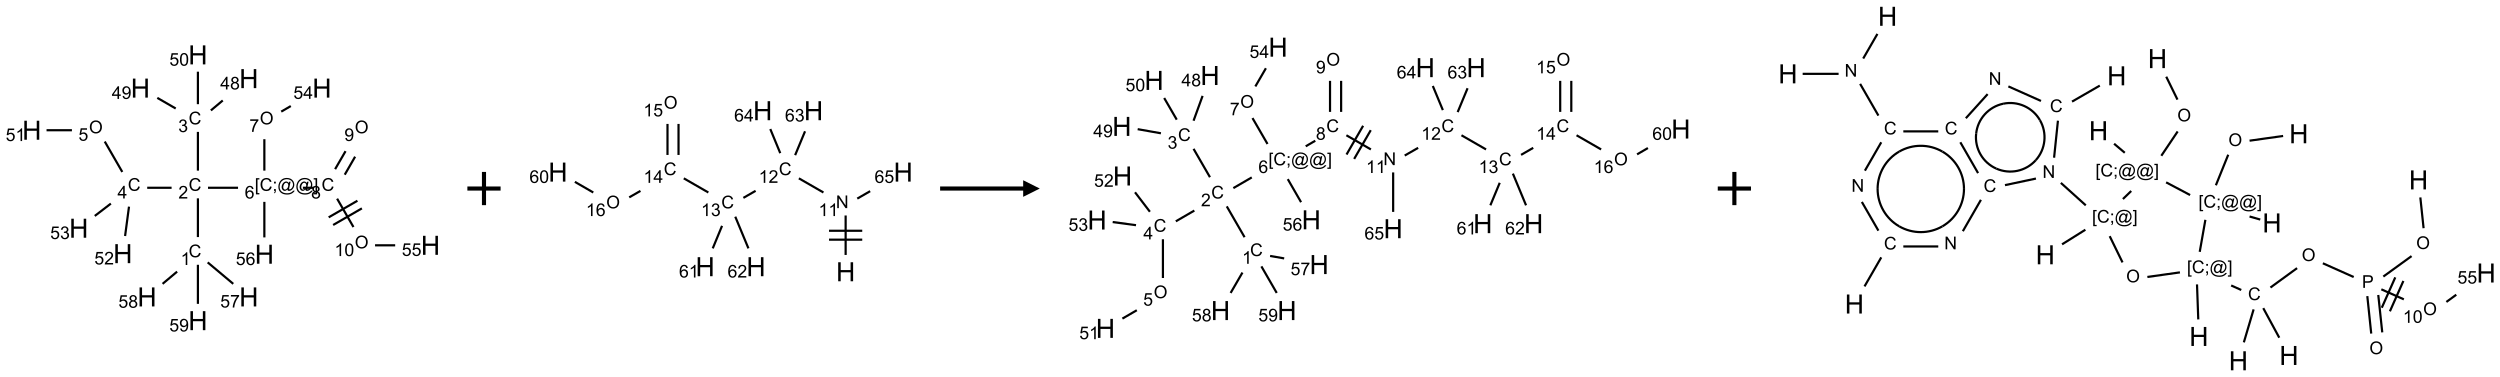 <?xml version="1.0" encoding="UTF-8"?>
<svg xmlns="http://www.w3.org/2000/svg" xmlns:xlink="http://www.w3.org/1999/xlink" width="1505" height="227" viewBox="0 0 1505 227">
<defs>
<g>
<g id="glyph-0-0">
<path d="M 1.332 0 L 1.332 -6.668 L 6.668 -6.668 L 6.668 0 Z M 1.5 -0.168 L 6.5 -0.168 L 6.5 -6.5 L 1.5 -6.5 Z M 1.5 -0.168 "/>
</g>
<g id="glyph-0-1">
<path d="M 6.27 -2.676 L 7.281 -2.422 C 7.07 -1.594 6.688 -0.961 6.137 -0.523 C 5.586 -0.086 4.914 0.129 4.121 0.129 C 3.297 0.129 2.629 -0.039 2.113 -0.371 C 1.598 -0.707 1.203 -1.191 0.934 -1.828 C 0.664 -2.465 0.531 -3.145 0.531 -3.875 C 0.531 -4.672 0.684 -5.363 0.988 -5.957 C 1.293 -6.547 1.723 -6.996 2.285 -7.305 C 2.844 -7.613 3.461 -7.766 4.137 -7.766 C 4.898 -7.766 5.543 -7.57 6.062 -7.184 C 6.582 -6.793 6.945 -6.246 7.152 -5.543 L 6.156 -5.309 C 5.98 -5.863 5.723 -6.266 5.387 -6.52 C 5.051 -6.773 4.625 -6.902 4.113 -6.902 C 3.527 -6.902 3.039 -6.762 2.645 -6.48 C 2.25 -6.199 1.973 -5.82 1.812 -5.348 C 1.652 -4.871 1.574 -4.383 1.574 -3.879 C 1.574 -3.23 1.668 -2.664 1.855 -2.18 C 2.047 -1.695 2.34 -1.332 2.738 -1.094 C 3.137 -0.855 3.57 -0.734 4.035 -0.734 C 4.602 -0.734 5.082 -0.898 5.473 -1.223 C 5.867 -1.551 6.133 -2.035 6.27 -2.676 Z M 6.27 -2.676 "/>
</g>
<g id="glyph-0-2">
<path d="M 3.973 0 L 3.035 0 L 3.035 -5.973 C 2.809 -5.758 2.516 -5.543 2.148 -5.328 C 1.781 -5.113 1.453 -4.953 1.16 -4.844 L 1.16 -5.75 C 1.684 -5.996 2.145 -6.297 2.535 -6.645 C 2.93 -6.996 3.207 -7.336 3.371 -7.668 L 3.973 -7.668 Z M 3.973 0 "/>
</g>
<g id="glyph-0-3">
<path d="M 5.371 -0.902 L 5.371 0 L 0.324 0 C 0.316 -0.227 0.352 -0.441 0.434 -0.652 C 0.562 -0.996 0.766 -1.332 1.051 -1.668 C 1.332 -2 1.742 -2.387 2.277 -2.824 C 3.105 -3.504 3.668 -4.043 3.957 -4.441 C 4.25 -4.84 4.395 -5.215 4.395 -5.566 C 4.395 -5.938 4.262 -6.254 3.996 -6.508 C 3.73 -6.762 3.387 -6.891 2.957 -6.891 C 2.508 -6.891 2.145 -6.754 1.875 -6.484 C 1.605 -6.215 1.469 -5.84 1.465 -5.359 L 0.5 -5.457 C 0.566 -6.176 0.812 -6.727 1.246 -7.102 C 1.676 -7.477 2.254 -7.668 2.98 -7.668 C 3.711 -7.668 4.293 -7.465 4.719 -7.059 C 5.145 -6.652 5.359 -6.148 5.359 -5.547 C 5.359 -5.242 5.297 -4.941 5.172 -4.645 C 5.047 -4.352 4.84 -4.039 4.551 -3.715 C 4.262 -3.387 3.777 -2.938 3.105 -2.371 C 2.543 -1.898 2.18 -1.578 2.02 -1.41 C 1.859 -1.242 1.73 -1.07 1.625 -0.902 Z M 5.371 -0.902 "/>
</g>
<g id="glyph-0-4">
<path d="M 0.449 -2.016 L 1.387 -2.141 C 1.492 -1.609 1.676 -1.227 1.934 -0.992 C 2.191 -0.758 2.508 -0.641 2.879 -0.641 C 3.32 -0.641 3.695 -0.793 3.996 -1.098 C 4.301 -1.402 4.453 -1.781 4.453 -2.234 C 4.453 -2.664 4.312 -3.02 4.031 -3.301 C 3.75 -3.578 3.391 -3.719 2.957 -3.719 C 2.781 -3.719 2.562 -3.684 2.297 -3.613 L 2.402 -4.438 C 2.465 -4.43 2.516 -4.426 2.551 -4.426 C 2.949 -4.426 3.312 -4.531 3.629 -4.738 C 3.949 -4.949 4.109 -5.27 4.109 -5.703 C 4.109 -6.047 3.992 -6.332 3.762 -6.559 C 3.527 -6.785 3.227 -6.895 2.859 -6.895 C 2.496 -6.895 2.191 -6.781 1.949 -6.551 C 1.707 -6.324 1.547 -5.98 1.48 -5.52 L 0.543 -5.688 C 0.656 -6.316 0.918 -6.805 1.324 -7.148 C 1.73 -7.492 2.234 -7.668 2.84 -7.668 C 3.254 -7.668 3.641 -7.578 3.988 -7.398 C 4.34 -7.219 4.609 -6.977 4.793 -6.668 C 4.98 -6.359 5.074 -6.031 5.074 -5.684 C 5.074 -5.352 4.984 -5.051 4.809 -4.781 C 4.629 -4.512 4.367 -4.297 4.02 -4.137 C 4.473 -4.031 4.824 -3.816 5.074 -3.488 C 5.324 -3.16 5.449 -2.75 5.449 -2.254 C 5.449 -1.59 5.203 -1.023 4.719 -0.559 C 4.234 -0.098 3.617 0.137 2.875 0.137 C 2.203 0.137 1.648 -0.062 1.207 -0.465 C 0.762 -0.863 0.512 -1.379 0.449 -2.016 Z M 0.449 -2.016 "/>
</g>
<g id="glyph-0-5">
<path d="M 3.449 0 L 3.449 -1.828 L 0.137 -1.828 L 0.137 -2.688 L 3.621 -7.637 L 4.387 -7.637 L 4.387 -2.688 L 5.418 -2.688 L 5.418 -1.828 L 4.387 -1.828 L 4.387 0 Z M 3.449 -2.688 L 3.449 -6.129 L 1.059 -2.688 Z M 3.449 -2.688 "/>
</g>
<g id="glyph-0-6">
<path d="M 1.887 -4.141 C 1.496 -4.281 1.207 -4.484 1.02 -4.75 C 0.832 -5.016 0.738 -5.328 0.738 -5.699 C 0.738 -6.254 0.938 -6.719 1.34 -7.098 C 1.738 -7.477 2.27 -7.668 2.934 -7.668 C 3.598 -7.668 4.137 -7.473 4.543 -7.086 C 4.949 -6.699 5.152 -6.227 5.152 -5.672 C 5.152 -5.316 5.059 -5.008 4.871 -4.746 C 4.688 -4.484 4.406 -4.281 4.027 -4.141 C 4.496 -3.988 4.852 -3.742 5.098 -3.402 C 5.34 -3.062 5.465 -2.656 5.465 -2.184 C 5.465 -1.531 5.234 -0.98 4.77 -0.535 C 4.309 -0.09 3.703 0.129 2.949 0.129 C 2.195 0.129 1.586 -0.094 1.125 -0.539 C 0.664 -0.984 0.434 -1.543 0.434 -2.207 C 0.434 -2.703 0.559 -3.121 0.809 -3.457 C 1.062 -3.793 1.422 -4.02 1.887 -4.141 Z M 1.699 -5.73 C 1.699 -5.367 1.812 -5.074 2.047 -4.844 C 2.281 -4.613 2.582 -4.5 2.953 -4.5 C 3.312 -4.5 3.609 -4.613 3.84 -4.84 C 4.07 -5.066 4.188 -5.348 4.188 -5.676 C 4.188 -6.02 4.07 -6.309 3.832 -6.543 C 3.594 -6.777 3.297 -6.895 2.941 -6.895 C 2.586 -6.895 2.289 -6.781 2.051 -6.551 C 1.816 -6.324 1.699 -6.047 1.699 -5.73 Z M 1.395 -2.203 C 1.395 -1.938 1.461 -1.676 1.586 -1.426 C 1.711 -1.176 1.902 -0.984 2.152 -0.848 C 2.402 -0.711 2.672 -0.641 2.957 -0.641 C 3.406 -0.641 3.777 -0.785 4.066 -1.074 C 4.359 -1.363 4.504 -1.727 4.504 -2.172 C 4.504 -2.625 4.355 -2.996 4.055 -3.293 C 3.754 -3.586 3.379 -3.734 2.926 -3.734 C 2.484 -3.734 2.121 -3.59 1.832 -3.297 C 1.543 -3.004 1.395 -2.641 1.395 -2.203 Z M 1.395 -2.203 "/>
</g>
<g id="glyph-0-7">
<path d="M 0.582 -1.766 L 1.484 -1.848 C 1.562 -1.426 1.707 -1.117 1.922 -0.926 C 2.137 -0.734 2.414 -0.641 2.75 -0.641 C 3.039 -0.641 3.289 -0.707 3.508 -0.84 C 3.727 -0.973 3.902 -1.148 4.043 -1.367 C 4.18 -1.586 4.297 -1.887 4.391 -2.262 C 4.484 -2.637 4.531 -3.016 4.531 -3.406 C 4.531 -3.449 4.531 -3.512 4.527 -3.594 C 4.34 -3.297 4.082 -3.055 3.758 -2.867 C 3.434 -2.68 3.082 -2.59 2.703 -2.59 C 2.07 -2.59 1.535 -2.816 1.098 -3.277 C 0.66 -3.734 0.441 -4.34 0.441 -5.09 C 0.441 -5.863 0.672 -6.484 1.129 -6.957 C 1.586 -7.43 2.156 -7.668 2.844 -7.668 C 3.34 -7.668 3.793 -7.531 4.207 -7.266 C 4.617 -7 4.93 -6.617 5.145 -6.121 C 5.355 -5.629 5.465 -4.91 5.465 -3.973 C 5.465 -2.996 5.359 -2.223 5.145 -1.645 C 4.934 -1.066 4.617 -0.625 4.199 -0.324 C 3.781 -0.02 3.293 0.129 2.73 0.129 C 2.133 0.129 1.645 -0.035 1.266 -0.367 C 0.887 -0.699 0.66 -1.164 0.582 -1.766 Z M 4.422 -5.137 C 4.422 -5.676 4.277 -6.102 3.992 -6.418 C 3.707 -6.734 3.359 -6.891 2.957 -6.891 C 2.543 -6.891 2.18 -6.719 1.871 -6.379 C 1.562 -6.039 1.406 -5.598 1.406 -5.059 C 1.406 -4.57 1.555 -4.176 1.848 -3.871 C 2.141 -3.566 2.5 -3.418 2.934 -3.418 C 3.367 -3.418 3.723 -3.57 4.004 -3.871 C 4.281 -4.176 4.422 -4.598 4.422 -5.137 Z M 4.422 -5.137 "/>
</g>
<g id="glyph-0-8">
<path d="M 0.441 -2 L 1.426 -2.082 C 1.5 -1.605 1.668 -1.242 1.934 -1.004 C 2.199 -0.762 2.52 -0.641 2.895 -0.641 C 3.348 -0.641 3.73 -0.812 4.043 -1.152 C 4.355 -1.492 4.512 -1.941 4.512 -2.504 C 4.512 -3.039 4.359 -3.461 4.059 -3.77 C 3.758 -4.078 3.367 -4.234 2.879 -4.234 C 2.578 -4.234 2.305 -4.164 2.062 -4.027 C 1.82 -3.891 1.629 -3.715 1.488 -3.496 L 0.609 -3.609 L 1.348 -7.531 L 5.145 -7.531 L 5.145 -6.637 L 2.098 -6.637 L 1.688 -4.582 C 2.145 -4.902 2.625 -5.062 3.129 -5.062 C 3.797 -5.062 4.359 -4.832 4.816 -4.371 C 5.277 -3.91 5.504 -3.312 5.504 -2.59 C 5.504 -1.898 5.305 -1.301 4.902 -0.797 C 4.41 -0.18 3.742 0.129 2.895 0.129 C 2.199 0.129 1.633 -0.062 1.195 -0.453 C 0.758 -0.844 0.504 -1.359 0.441 -2 Z M 0.441 -2 "/>
</g>
<g id="glyph-0-9">
<path d="M 0.441 -3.766 C 0.441 -4.668 0.535 -5.395 0.723 -5.945 C 0.906 -6.496 1.184 -6.922 1.551 -7.219 C 1.918 -7.516 2.375 -7.668 2.934 -7.668 C 3.344 -7.668 3.703 -7.586 4.012 -7.418 C 4.32 -7.254 4.574 -7.016 4.777 -6.707 C 4.977 -6.395 5.137 -6.016 5.25 -5.57 C 5.363 -5.125 5.422 -4.523 5.422 -3.766 C 5.422 -2.871 5.328 -2.148 5.145 -1.598 C 4.961 -1.047 4.688 -0.621 4.32 -0.32 C 3.953 -0.02 3.492 0.129 2.934 0.129 C 2.195 0.129 1.617 -0.133 1.199 -0.66 C 0.695 -1.297 0.441 -2.332 0.441 -3.766 Z M 1.406 -3.766 C 1.406 -2.512 1.555 -1.68 1.848 -1.262 C 2.141 -0.848 2.5 -0.641 2.934 -0.641 C 3.363 -0.641 3.727 -0.848 4.02 -1.266 C 4.312 -1.684 4.457 -2.516 4.457 -3.766 C 4.457 -5.023 4.312 -5.859 4.02 -6.27 C 3.727 -6.684 3.359 -6.891 2.922 -6.891 C 2.492 -6.891 2.148 -6.707 1.891 -6.344 C 1.566 -5.879 1.406 -5.02 1.406 -3.766 Z M 1.406 -3.766 "/>
</g>
<g id="glyph-0-10">
<path d="M 0.516 -3.719 C 0.516 -4.984 0.855 -5.977 1.535 -6.695 C 2.215 -7.414 3.094 -7.77 4.172 -7.77 C 4.875 -7.77 5.512 -7.602 6.078 -7.266 C 6.645 -6.93 7.074 -6.461 7.371 -5.855 C 7.668 -5.254 7.816 -4.57 7.816 -3.809 C 7.816 -3.035 7.66 -2.34 7.348 -1.73 C 7.035 -1.117 6.594 -0.656 6.02 -0.34 C 5.449 -0.027 4.828 0.129 4.168 0.129 C 3.449 0.129 2.805 -0.043 2.238 -0.391 C 1.672 -0.738 1.246 -1.211 0.953 -1.812 C 0.66 -2.414 0.516 -3.047 0.516 -3.719 Z M 1.559 -3.703 C 1.559 -2.781 1.805 -2.059 2.301 -1.527 C 2.793 -1 3.414 -0.734 4.16 -0.734 C 4.922 -0.734 5.547 -1 6.039 -1.535 C 6.531 -2.07 6.777 -2.828 6.777 -3.812 C 6.777 -4.434 6.672 -4.977 6.461 -5.441 C 6.25 -5.902 5.945 -6.262 5.539 -6.52 C 5.133 -6.773 4.68 -6.902 4.176 -6.902 C 3.461 -6.902 2.848 -6.656 2.332 -6.164 C 1.816 -5.672 1.559 -4.852 1.559 -3.703 Z M 1.559 -3.703 "/>
</g>
<g id="glyph-0-11">
<path d="M 0.723 2.121 L 0.723 -7.637 L 2.793 -7.637 L 2.793 -6.859 L 1.66 -6.859 L 1.66 1.344 L 2.793 1.344 L 2.793 2.121 Z M 0.723 2.121 "/>
</g>
<g id="glyph-0-12">
<path d="M 0.949 -4.465 L 0.949 -5.531 L 2.016 -5.531 L 2.016 -4.465 Z M 0.949 0 L 0.949 -1.066 L 2.016 -1.066 L 2.016 0 C 2.016 0.391 1.945 0.711 1.809 0.949 C 1.668 1.191 1.449 1.379 1.145 1.512 L 0.887 1.109 C 1.082 1.023 1.23 0.895 1.324 0.727 C 1.418 0.559 1.469 0.316 1.48 0 Z M 0.949 0 "/>
</g>
<g id="glyph-0-13">
<path d="M 6.047 -0.848 C 5.82 -0.59 5.57 -0.379 5.289 -0.223 C 5.008 -0.062 4.73 0.016 4.449 0.016 C 4.141 0.016 3.84 -0.074 3.547 -0.254 C 3.254 -0.434 3.02 -0.715 2.836 -1.09 C 2.652 -1.465 2.562 -1.875 2.562 -2.324 C 2.562 -2.875 2.703 -3.43 2.988 -3.98 C 3.27 -4.535 3.621 -4.953 4.043 -5.23 C 4.461 -5.508 4.871 -5.645 5.266 -5.645 C 5.566 -5.645 5.855 -5.566 6.129 -5.41 C 6.402 -5.25 6.641 -5.012 6.84 -4.688 L 7.016 -5.496 L 7.949 -5.496 L 7.199 -2 C 7.094 -1.516 7.043 -1.246 7.043 -1.191 C 7.043 -1.098 7.078 -1.02 7.148 -0.949 C 7.219 -0.883 7.305 -0.848 7.406 -0.848 C 7.59 -0.848 7.832 -0.953 8.129 -1.168 C 8.527 -1.445 8.84 -1.816 9.07 -2.285 C 9.301 -2.75 9.418 -3.234 9.418 -3.73 C 9.418 -4.309 9.27 -4.852 8.973 -5.355 C 8.676 -5.859 8.23 -6.262 7.645 -6.562 C 7.055 -6.863 6.406 -7.016 5.691 -7.016 C 4.879 -7.016 4.137 -6.824 3.465 -6.445 C 2.793 -6.066 2.273 -5.52 1.902 -4.809 C 1.535 -4.098 1.348 -3.34 1.348 -2.527 C 1.348 -1.676 1.535 -0.941 1.902 -0.328 C 2.273 0.285 2.809 0.742 3.508 1.035 C 4.207 1.328 4.984 1.473 5.832 1.473 C 6.742 1.473 7.504 1.32 8.121 1.016 C 8.734 0.711 9.195 0.34 9.5 -0.098 L 10.441 -0.098 C 10.266 0.266 9.961 0.637 9.531 1.016 C 9.102 1.395 8.59 1.695 7.996 1.914 C 7.402 2.133 6.688 2.246 5.848 2.246 C 5.078 2.246 4.367 2.145 3.715 1.949 C 3.066 1.75 2.512 1.453 2.051 1.055 C 1.594 0.656 1.25 0.199 1.016 -0.316 C 0.723 -0.973 0.578 -1.684 0.578 -2.441 C 0.578 -3.289 0.75 -4.098 1.098 -4.863 C 1.523 -5.805 2.125 -6.527 2.902 -7.027 C 3.684 -7.527 4.629 -7.777 5.738 -7.777 C 6.602 -7.777 7.375 -7.602 8.059 -7.246 C 8.746 -6.895 9.285 -6.371 9.684 -5.672 C 10.02 -5.07 10.188 -4.418 10.188 -3.715 C 10.188 -2.707 9.832 -1.812 9.125 -1.031 C 8.492 -0.328 7.801 0.02 7.051 0.02 C 6.812 0.02 6.617 -0.016 6.473 -0.09 C 6.324 -0.16 6.215 -0.266 6.145 -0.402 C 6.102 -0.488 6.066 -0.637 6.047 -0.848 Z M 3.527 -2.262 C 3.527 -1.785 3.641 -1.414 3.863 -1.152 C 4.09 -0.887 4.348 -0.754 4.641 -0.754 C 4.836 -0.754 5.039 -0.812 5.254 -0.93 C 5.469 -1.047 5.676 -1.219 5.871 -1.449 C 6.066 -1.676 6.23 -1.969 6.355 -2.32 C 6.48 -2.672 6.543 -3.027 6.543 -3.379 C 6.543 -3.852 6.426 -4.219 6.191 -4.48 C 5.957 -4.738 5.672 -4.871 5.332 -4.871 C 5.109 -4.871 4.902 -4.812 4.707 -4.699 C 4.512 -4.586 4.32 -4.406 4.137 -4.156 C 3.953 -3.906 3.805 -3.602 3.691 -3.246 C 3.582 -2.887 3.527 -2.559 3.527 -2.262 Z M 3.527 -2.262 "/>
</g>
<g id="glyph-0-14">
<path d="M 2.27 2.121 L 0.203 2.121 L 0.203 1.344 L 1.332 1.344 L 1.332 -6.859 L 0.203 -6.859 L 0.203 -7.637 L 2.27 -7.637 Z M 2.27 2.121 "/>
</g>
<g id="glyph-0-15">
<path d="M 5.309 -5.766 L 4.375 -5.691 C 4.293 -6.059 4.172 -6.328 4.02 -6.496 C 3.766 -6.762 3.453 -6.895 3.082 -6.895 C 2.785 -6.895 2.523 -6.812 2.297 -6.645 C 2 -6.43 1.77 -6.117 1.598 -5.703 C 1.43 -5.289 1.34 -4.703 1.332 -3.938 C 1.559 -4.281 1.836 -4.535 2.16 -4.703 C 2.488 -4.871 2.828 -4.953 3.188 -4.953 C 3.812 -4.953 4.344 -4.723 4.785 -4.262 C 5.223 -3.801 5.441 -3.207 5.441 -2.48 C 5.441 -2 5.34 -1.555 5.133 -1.145 C 4.926 -0.73 4.641 -0.418 4.281 -0.199 C 3.922 0.02 3.512 0.129 3.051 0.129 C 2.27 0.129 1.633 -0.156 1.141 -0.73 C 0.648 -1.305 0.402 -2.254 0.402 -3.574 C 0.402 -5.051 0.672 -6.121 1.219 -6.793 C 1.695 -7.375 2.336 -7.668 3.141 -7.668 C 3.742 -7.668 4.234 -7.5 4.617 -7.16 C 5 -6.824 5.23 -6.359 5.309 -5.766 Z M 1.48 -2.473 C 1.48 -2.152 1.547 -1.844 1.684 -1.547 C 1.82 -1.25 2.016 -1.027 2.262 -0.871 C 2.508 -0.719 2.766 -0.641 3.035 -0.641 C 3.434 -0.641 3.773 -0.801 4.059 -1.121 C 4.344 -1.441 4.484 -1.875 4.484 -2.422 C 4.484 -2.949 4.344 -3.367 4.062 -3.668 C 3.781 -3.973 3.426 -4.125 3 -4.125 C 2.578 -4.125 2.219 -3.973 1.922 -3.668 C 1.625 -3.363 1.48 -2.969 1.48 -2.473 Z M 1.48 -2.473 "/>
</g>
<g id="glyph-0-16">
<path d="M 0.504 -6.637 L 0.504 -7.535 L 5.449 -7.535 L 5.449 -6.809 C 4.961 -6.289 4.48 -5.602 4.004 -4.746 C 3.527 -3.887 3.156 -3.004 2.895 -2.098 C 2.707 -1.461 2.59 -0.762 2.535 0 L 1.574 0 C 1.582 -0.602 1.703 -1.328 1.926 -2.176 C 2.152 -3.027 2.477 -3.848 2.898 -4.637 C 3.32 -5.426 3.77 -6.094 4.246 -6.637 Z M 0.504 -6.637 "/>
</g>
<g id="glyph-0-17">
<path d="M 0.812 0 L 0.812 -7.637 L 1.848 -7.637 L 5.859 -1.641 L 5.859 -7.637 L 6.828 -7.637 L 6.828 0 L 5.793 0 L 1.781 -6 L 1.781 0 Z M 0.812 0 "/>
</g>
<g id="glyph-0-18">
<path d="M 0.824 0 L 0.824 -7.637 L 3.703 -7.637 C 4.211 -7.637 4.598 -7.609 4.863 -7.562 C 5.238 -7.5 5.555 -7.383 5.809 -7.207 C 6.062 -7.031 6.266 -6.785 6.418 -6.469 C 6.574 -6.152 6.652 -5.805 6.652 -5.426 C 6.652 -4.777 6.445 -4.227 6.031 -3.777 C 5.617 -3.328 4.871 -3.105 3.793 -3.105 L 1.832 -3.105 L 1.832 0 Z M 1.832 -4.004 L 3.809 -4.004 C 4.461 -4.004 4.922 -4.125 5.199 -4.371 C 5.473 -4.613 5.609 -4.953 5.609 -5.395 C 5.609 -5.715 5.527 -5.988 5.367 -6.215 C 5.207 -6.441 4.992 -6.594 4.73 -6.668 C 4.559 -6.711 4.246 -6.734 3.785 -6.734 L 1.832 -6.734 Z M 1.832 -4.004 "/>
</g>
<g id="glyph-1-0">
<path d="M 2 0 L 2 -10 L 10 -10 L 10 0 Z M 2.25 -0.25 L 9.75 -0.25 L 9.75 -9.75 L 2.25 -9.75 Z M 2.25 -0.25 "/>
</g>
<g id="glyph-1-1">
<path d="M 1.281 0 L 1.281 -11.453 L 2.797 -11.453 L 2.797 -6.75 L 8.75 -6.75 L 8.75 -11.453 L 10.266 -11.453 L 10.266 0 L 8.75 0 L 8.75 -5.398 L 2.797 -5.398 L 2.797 0 Z M 1.281 0 "/>
</g>
</g>
</defs>
<path fill="none" stroke-width="0.033" stroke-linecap="butt" stroke-linejoin="miter" stroke="rgb(0%, 0%, 0%)" stroke-opacity="1" stroke-miterlimit="10" d="M 2.5 2.742 L 2.5 2.159 " transform="matrix(40, 0, 0, 40, 19.139, 33.039)"/>
<path fill="none" stroke-width="0.033" stroke-linecap="butt" stroke-linejoin="miter" stroke="rgb(0%, 0%, 0%)" stroke-opacity="1" stroke-miterlimit="10" d="M 2.5 1.742 L 2.5 1.159 " transform="matrix(40, 0, 0, 40, 19.139, 33.039)"/>
<path fill="none" stroke-width="0.033" stroke-linecap="butt" stroke-linejoin="miter" stroke="rgb(0%, 0%, 0%)" stroke-opacity="1" stroke-miterlimit="10" d="M 2.695 0.836 L 2.874 0.686 " transform="matrix(40, 0, 0, 40, 19.139, 33.039)"/>
<path fill="none" stroke-width="0.033" stroke-linecap="butt" stroke-linejoin="miter" stroke="rgb(0%, 0%, 0%)" stroke-opacity="1" stroke-miterlimit="10" d="M 2.166 0.807 L 1.889 0.647 " transform="matrix(40, 0, 0, 40, 19.139, 33.039)"/>
<path fill="none" stroke-width="0.033" stroke-linecap="butt" stroke-linejoin="miter" stroke="rgb(0%, 0%, 0%)" stroke-opacity="1" stroke-miterlimit="10" d="M 2.5 0.742 L 2.5 0.253 " transform="matrix(40, 0, 0, 40, 19.139, 33.039)"/>
<path fill="none" stroke-width="0.033" stroke-linecap="butt" stroke-linejoin="miter" stroke="rgb(0%, 0%, 0%)" stroke-opacity="1" stroke-miterlimit="10" d="M 2.104 2 L 1.737 2 " transform="matrix(40, 0, 0, 40, 19.139, 33.039)"/>
<path fill="none" stroke-width="0.033" stroke-linecap="butt" stroke-linejoin="miter" stroke="rgb(0%, 0%, 0%)" stroke-opacity="1" stroke-miterlimit="10" d="M 1.362 1.762 L 1.098 1.304 " transform="matrix(40, 0, 0, 40, 19.139, 33.039)"/>
<path fill="none" stroke-width="0.033" stroke-linecap="butt" stroke-linejoin="miter" stroke="rgb(0%, 0%, 0%)" stroke-opacity="1" stroke-miterlimit="10" d="M 0.604 1.134 L 0.222 1.134 " transform="matrix(40, 0, 0, 40, 19.139, 33.039)"/>
<path fill="none" stroke-width="0.033" stroke-linecap="butt" stroke-linejoin="miter" stroke="rgb(0%, 0%, 0%)" stroke-opacity="1" stroke-miterlimit="10" d="M 1.463 2.284 L 1.404 2.726 " transform="matrix(40, 0, 0, 40, 19.139, 33.039)"/>
<path fill="none" stroke-width="0.033" stroke-linecap="butt" stroke-linejoin="miter" stroke="rgb(0%, 0%, 0%)" stroke-opacity="1" stroke-miterlimit="10" d="M 1.19 2.238 L 0.948 2.424 " transform="matrix(40, 0, 0, 40, 19.139, 33.039)"/>
<path fill="none" stroke-width="0.033" stroke-linecap="butt" stroke-linejoin="miter" stroke="rgb(0%, 0%, 0%)" stroke-opacity="1" stroke-miterlimit="10" d="M 2.652 2 L 3.104 2 " transform="matrix(40, 0, 0, 40, 19.139, 33.039)"/>
<path fill="none" stroke-width="0.033" stroke-linecap="butt" stroke-linejoin="miter" stroke="rgb(0%, 0%, 0%)" stroke-opacity="1" stroke-miterlimit="10" d="M 3.5 1.742 L 3.5 1.269 " transform="matrix(40, 0, 0, 40, 19.139, 33.039)"/>
<path fill="none" stroke-width="0.033" stroke-linecap="butt" stroke-linejoin="miter" stroke="rgb(0%, 0%, 0%)" stroke-opacity="1" stroke-miterlimit="10" d="M 3.754 0.854 L 3.898 0.77 " transform="matrix(40, 0, 0, 40, 19.139, 33.039)"/>
<path fill="none" stroke-width="0.033" stroke-linecap="butt" stroke-linejoin="miter" stroke="rgb(0%, 0%, 0%)" stroke-opacity="1" stroke-miterlimit="10" d="M 4.08 2 L 4.246 2 " transform="matrix(40, 0, 0, 40, 19.139, 33.039)"/>
<path fill="none" stroke-width="0.033" stroke-linecap="butt" stroke-linejoin="miter" stroke="rgb(0%, 0%, 0%)" stroke-opacity="1" stroke-miterlimit="10" d="M 4.71 1.803 L 4.866 1.532 " transform="matrix(40, 0, 0, 40, 19.139, 33.039)"/>
<path fill="none" stroke-width="0.033" stroke-linecap="butt" stroke-linejoin="miter" stroke="rgb(0%, 0%, 0%)" stroke-opacity="1" stroke-miterlimit="10" d="M 4.565 1.72 L 4.722 1.449 " transform="matrix(40, 0, 0, 40, 19.139, 33.039)"/>
<path fill="none" stroke-width="0.033" stroke-linecap="butt" stroke-linejoin="miter" stroke="rgb(0%, 0%, 0%)" stroke-opacity="1" stroke-miterlimit="10" d="M 4.595 2.164 L 4.841 2.591 " transform="matrix(40, 0, 0, 40, 19.139, 33.039)"/>
<path fill="none" stroke-width="0.033" stroke-linecap="butt" stroke-linejoin="miter" stroke="rgb(0%, 0%, 0%)" stroke-opacity="1" stroke-miterlimit="10" d="M 4.535 2.56 L 4.968 2.31 " transform="matrix(40, 0, 0, 40, 19.139, 33.039)"/>
<path fill="none" stroke-width="0.033" stroke-linecap="butt" stroke-linejoin="miter" stroke="rgb(0%, 0%, 0%)" stroke-opacity="1" stroke-miterlimit="10" d="M 4.468 2.445 L 4.901 2.195 " transform="matrix(40, 0, 0, 40, 19.139, 33.039)"/>
<path fill="none" stroke-width="0.033" stroke-linecap="butt" stroke-linejoin="miter" stroke="rgb(0%, 0%, 0%)" stroke-opacity="1" stroke-miterlimit="10" d="M 5.166 2.866 L 5.469 2.866 " transform="matrix(40, 0, 0, 40, 19.139, 33.039)"/>
<path fill="none" stroke-width="0.033" stroke-linecap="butt" stroke-linejoin="miter" stroke="rgb(0%, 0%, 0%)" stroke-opacity="1" stroke-miterlimit="10" d="M 3.5 2.212 L 3.5 2.747 " transform="matrix(40, 0, 0, 40, 19.139, 33.039)"/>
<path fill="none" stroke-width="0.033" stroke-linecap="butt" stroke-linejoin="miter" stroke="rgb(0%, 0%, 0%)" stroke-opacity="1" stroke-miterlimit="10" d="M 2.647 3.123 L 3.032 3.446 " transform="matrix(40, 0, 0, 40, 19.139, 33.039)"/>
<path fill="none" stroke-width="0.033" stroke-linecap="butt" stroke-linejoin="miter" stroke="rgb(0%, 0%, 0%)" stroke-opacity="1" stroke-miterlimit="10" d="M 2.187 3.262 L 1.968 3.446 " transform="matrix(40, 0, 0, 40, 19.139, 33.039)"/>
<path fill="none" stroke-width="0.033" stroke-linecap="butt" stroke-linejoin="miter" stroke="rgb(0%, 0%, 0%)" stroke-opacity="1" stroke-miterlimit="10" d="M 2.5 3.159 L 2.5 3.747 " transform="matrix(40, 0, 0, 40, 19.139, 33.039)"/>
<g fill="rgb(0%, 0%, 0%)" fill-opacity="1">
<use xlink:href="#glyph-0-1" x="113.547" y="154.883"/>
</g>
<g fill="rgb(0%, 0%, 0%)" fill-opacity="1">
<use xlink:href="#glyph-0-2" x="108.766" y="159.52"/>
</g>
<g fill="rgb(0%, 0%, 0%)" fill-opacity="1">
<use xlink:href="#glyph-0-1" x="113.547" y="114.883"/>
</g>
<g fill="rgb(0%, 0%, 0%)" fill-opacity="1">
<use xlink:href="#glyph-0-3" x="107.375" y="119.52"/>
</g>
<g fill="rgb(0%, 0%, 0%)" fill-opacity="1">
<use xlink:href="#glyph-0-1" x="113.547" y="74.883"/>
</g>
<g fill="rgb(0%, 0%, 0%)" fill-opacity="1">
<use xlink:href="#glyph-0-4" x="107.293" y="79.52"/>
</g>
<g fill="rgb(0%, 0%, 0%)" fill-opacity="1">
<use xlink:href="#glyph-1-1" x="144.008" y="53.055"/>
</g>
<g fill="rgb(0%, 0%, 0%)" fill-opacity="1">
<use xlink:href="#glyph-0-5" x="132.559" y="53.848"/>
<use xlink:href="#glyph-0-6" x="138.491" y="53.848"/>
</g>
<g fill="rgb(0%, 0%, 0%)" fill-opacity="1">
<use xlink:href="#glyph-1-1" x="78.727" y="58.766"/>
</g>
<g fill="rgb(0%, 0%, 0%)" fill-opacity="1">
<use xlink:href="#glyph-0-5" x="67.277" y="59.559"/>
<use xlink:href="#glyph-0-7" x="73.21" y="59.559"/>
</g>
<g fill="rgb(0%, 0%, 0%)" fill-opacity="1">
<use xlink:href="#glyph-1-1" x="113.367" y="38.766"/>
</g>
<g fill="rgb(0%, 0%, 0%)" fill-opacity="1">
<use xlink:href="#glyph-0-8" x="101.957" y="39.559"/>
<use xlink:href="#glyph-0-9" x="107.889" y="39.559"/>
</g>
<g fill="rgb(0%, 0%, 0%)" fill-opacity="1">
<use xlink:href="#glyph-0-1" x="76.922" y="114.883"/>
</g>
<g fill="rgb(0%, 0%, 0%)" fill-opacity="1">
<use xlink:href="#glyph-0-5" x="70.699" y="119.488"/>
</g>
<g fill="rgb(0%, 0%, 0%)" fill-opacity="1">
<use xlink:href="#glyph-0-10" x="53.562" y="80.246"/>
</g>
<g fill="rgb(0%, 0%, 0%)" fill-opacity="1">
<use xlink:href="#glyph-0-8" x="47.234" y="84.746"/>
</g>
<g fill="rgb(0%, 0%, 0%)" fill-opacity="1">
<use xlink:href="#glyph-1-1" x="13.367" y="84.125"/>
</g>
<g fill="rgb(0%, 0%, 0%)" fill-opacity="1">
<use xlink:href="#glyph-0-8" x="3.406" y="84.918"/>
<use xlink:href="#glyph-0-2" x="9.339" y="84.918"/>
</g>
<g fill="rgb(0%, 0%, 0%)" fill-opacity="1">
<use xlink:href="#glyph-1-1" x="68.145" y="158.426"/>
</g>
<g fill="rgb(0%, 0%, 0%)" fill-opacity="1">
<use xlink:href="#glyph-0-8" x="56.789" y="159.215"/>
<use xlink:href="#glyph-0-3" x="62.721" y="159.215"/>
</g>
<g fill="rgb(0%, 0%, 0%)" fill-opacity="1">
<use xlink:href="#glyph-1-1" x="41.633" y="143.117"/>
</g>
<g fill="rgb(0%, 0%, 0%)" fill-opacity="1">
<use xlink:href="#glyph-0-8" x="30.195" y="143.91"/>
<use xlink:href="#glyph-0-4" x="36.128" y="143.91"/>
</g>
<g fill="rgb(0%, 0%, 0%)" fill-opacity="1">
<use xlink:href="#glyph-0-11" x="153.352" y="114.891"/>
<use xlink:href="#glyph-0-1" x="156.315" y="114.891"/>
<use xlink:href="#glyph-0-12" x="164.018" y="114.891"/>
<use xlink:href="#glyph-0-13" x="166.982" y="114.891"/>
<use xlink:href="#glyph-0-13" x="177.81" y="114.891"/>
<use xlink:href="#glyph-0-14" x="188.638" y="114.891"/>
</g>
<g fill="rgb(0%, 0%, 0%)" fill-opacity="1">
<use xlink:href="#glyph-0-15" x="147.301" y="119.52"/>
</g>
<g fill="rgb(0%, 0%, 0%)" fill-opacity="1">
<use xlink:href="#glyph-0-10" x="156.383" y="74.887"/>
</g>
<g fill="rgb(0%, 0%, 0%)" fill-opacity="1">
<use xlink:href="#glyph-0-16" x="150.117" y="79.391"/>
</g>
<g fill="rgb(0%, 0%, 0%)" fill-opacity="1">
<use xlink:href="#glyph-1-1" x="188.008" y="58.766"/>
</g>
<g fill="rgb(0%, 0%, 0%)" fill-opacity="1">
<use xlink:href="#glyph-0-8" x="176.605" y="59.527"/>
<use xlink:href="#glyph-0-5" x="182.538" y="59.527"/>
</g>
<g fill="rgb(0%, 0%, 0%)" fill-opacity="1">
<use xlink:href="#glyph-0-1" x="193.547" y="114.883"/>
</g>
<g fill="rgb(0%, 0%, 0%)" fill-opacity="1">
<use xlink:href="#glyph-0-6" x="187.277" y="119.52"/>
</g>
<g fill="rgb(0%, 0%, 0%)" fill-opacity="1">
<use xlink:href="#glyph-0-10" x="213.562" y="80.246"/>
</g>
<g fill="rgb(0%, 0%, 0%)" fill-opacity="1">
<use xlink:href="#glyph-0-7" x="207.277" y="84.879"/>
</g>
<g fill="rgb(0%, 0%, 0%)" fill-opacity="1">
<use xlink:href="#glyph-0-10" x="213.562" y="149.527"/>
</g>
<g fill="rgb(0%, 0%, 0%)" fill-opacity="1">
<use xlink:href="#glyph-0-2" x="201.387" y="154.16"/>
<use xlink:href="#glyph-0-9" x="207.319" y="154.16"/>
</g>
<g fill="rgb(0%, 0%, 0%)" fill-opacity="1">
<use xlink:href="#glyph-1-1" x="253.367" y="153.406"/>
</g>
<g fill="rgb(0%, 0%, 0%)" fill-opacity="1">
<use xlink:href="#glyph-0-8" x="241.875" y="154.066"/>
<use xlink:href="#glyph-0-8" x="247.807" y="154.066"/>
</g>
<g fill="rgb(0%, 0%, 0%)" fill-opacity="1">
<use xlink:href="#glyph-1-1" x="153.367" y="158.766"/>
</g>
<g fill="rgb(0%, 0%, 0%)" fill-opacity="1">
<use xlink:href="#glyph-0-8" x="141.938" y="159.559"/>
<use xlink:href="#glyph-0-15" x="147.87" y="159.559"/>
</g>
<g fill="rgb(0%, 0%, 0%)" fill-opacity="1">
<use xlink:href="#glyph-1-1" x="144.008" y="184.477"/>
</g>
<g fill="rgb(0%, 0%, 0%)" fill-opacity="1">
<use xlink:href="#glyph-0-8" x="132.574" y="185.141"/>
<use xlink:href="#glyph-0-16" x="138.507" y="185.141"/>
</g>
<g fill="rgb(0%, 0%, 0%)" fill-opacity="1">
<use xlink:href="#glyph-1-1" x="82.723" y="184.477"/>
</g>
<g fill="rgb(0%, 0%, 0%)" fill-opacity="1">
<use xlink:href="#glyph-0-8" x="71.273" y="185.27"/>
<use xlink:href="#glyph-0-6" x="77.206" y="185.27"/>
</g>
<g fill="rgb(0%, 0%, 0%)" fill-opacity="1">
<use xlink:href="#glyph-1-1" x="113.367" y="198.766"/>
</g>
<g fill="rgb(0%, 0%, 0%)" fill-opacity="1">
<use xlink:href="#glyph-0-8" x="101.914" y="199.559"/>
<use xlink:href="#glyph-0-7" x="107.846" y="199.559"/>
</g>
<path fill="none" stroke-width="0.062" stroke-linecap="butt" stroke-linejoin="miter" stroke="rgb(0%, 0%, 0%)" stroke-opacity="1" stroke-miterlimit="10" d="M 0 0 L 0.5 0 M 0.25 -0.25 L 0.25 0.25 " transform="matrix(40, 0, 0, 40, 281.361, 113.5)"/>
<path fill="none" stroke-width="0.033" stroke-linecap="butt" stroke-linejoin="miter" stroke="rgb(0%, 0%, 0%)" stroke-opacity="1" stroke-miterlimit="10" d="M 4.33 2.247 L 4.33 1.653 " transform="matrix(40, 0, 0, 40, 335.873, 63.6)"/>
<path fill="none" stroke-width="0.033" stroke-linecap="butt" stroke-linejoin="miter" stroke="rgb(0%, 0%, 0%)" stroke-opacity="1" stroke-miterlimit="10" d="M 4.58 1.883 L 4.08 1.883 " transform="matrix(40, 0, 0, 40, 335.873, 63.6)"/>
<path fill="none" stroke-width="0.033" stroke-linecap="butt" stroke-linejoin="miter" stroke="rgb(0%, 0%, 0%)" stroke-opacity="1" stroke-miterlimit="10" d="M 4.58 2.017 L 4.08 2.017 " transform="matrix(40, 0, 0, 40, 335.873, 63.6)"/>
<path fill="none" stroke-width="0.033" stroke-linecap="butt" stroke-linejoin="miter" stroke="rgb(0%, 0%, 0%)" stroke-opacity="1" stroke-miterlimit="10" d="M 3.996 1.307 L 3.626 1.094 " transform="matrix(40, 0, 0, 40, 335.873, 63.6)"/>
<path fill="none" stroke-width="0.033" stroke-linecap="butt" stroke-linejoin="miter" stroke="rgb(0%, 0%, 0%)" stroke-opacity="1" stroke-miterlimit="10" d="M 2.975 1.282 L 2.791 1.388 " transform="matrix(40, 0, 0, 40, 335.873, 63.6)"/>
<path fill="none" stroke-width="0.033" stroke-linecap="butt" stroke-linejoin="miter" stroke="rgb(0%, 0%, 0%)" stroke-opacity="1" stroke-miterlimit="10" d="M 2.264 1.307 L 1.894 1.094 " transform="matrix(40, 0, 0, 40, 335.873, 63.6)"/>
<path fill="none" stroke-width="0.033" stroke-linecap="butt" stroke-linejoin="miter" stroke="rgb(0%, 0%, 0%)" stroke-opacity="1" stroke-miterlimit="10" d="M 1.815 0.742 L 1.815 0.275 " transform="matrix(40, 0, 0, 40, 335.873, 63.6)"/>
<path fill="none" stroke-width="0.033" stroke-linecap="butt" stroke-linejoin="miter" stroke="rgb(0%, 0%, 0%)" stroke-opacity="1" stroke-miterlimit="10" d="M 1.649 0.742 L 1.649 0.275 " transform="matrix(40, 0, 0, 40, 335.873, 63.6)"/>
<path fill="none" stroke-width="0.033" stroke-linecap="butt" stroke-linejoin="miter" stroke="rgb(0%, 0%, 0%)" stroke-opacity="1" stroke-miterlimit="10" d="M 1.242 1.283 L 1.073 1.38 " transform="matrix(40, 0, 0, 40, 335.873, 63.6)"/>
<path fill="none" stroke-width="0.033" stroke-linecap="butt" stroke-linejoin="miter" stroke="rgb(0%, 0%, 0%)" stroke-opacity="1" stroke-miterlimit="10" d="M 0.532 1.307 L 0.255 1.147 " transform="matrix(40, 0, 0, 40, 335.873, 63.6)"/>
<path fill="none" stroke-width="0.033" stroke-linecap="butt" stroke-linejoin="miter" stroke="rgb(0%, 0%, 0%)" stroke-opacity="1" stroke-miterlimit="10" d="M 2.47 1.809 L 2.33 2.148 " transform="matrix(40, 0, 0, 40, 335.873, 63.6)"/>
<path fill="none" stroke-width="0.033" stroke-linecap="butt" stroke-linejoin="miter" stroke="rgb(0%, 0%, 0%)" stroke-opacity="1" stroke-miterlimit="10" d="M 2.669 1.671 L 2.867 2.148 " transform="matrix(40, 0, 0, 40, 335.873, 63.6)"/>
<path fill="none" stroke-width="0.033" stroke-linecap="butt" stroke-linejoin="miter" stroke="rgb(0%, 0%, 0%)" stroke-opacity="1" stroke-miterlimit="10" d="M 3.57 0.745 L 3.719 0.386 " transform="matrix(40, 0, 0, 40, 335.873, 63.6)"/>
<path fill="none" stroke-width="0.033" stroke-linecap="butt" stroke-linejoin="miter" stroke="rgb(0%, 0%, 0%)" stroke-opacity="1" stroke-miterlimit="10" d="M 3.346 0.715 L 3.196 0.352 " transform="matrix(40, 0, 0, 40, 335.873, 63.6)"/>
<path fill="none" stroke-width="0.033" stroke-linecap="butt" stroke-linejoin="miter" stroke="rgb(0%, 0%, 0%)" stroke-opacity="1" stroke-miterlimit="10" d="M 4.505 1.399 L 4.699 1.287 " transform="matrix(40, 0, 0, 40, 335.873, 63.6)"/>
<g fill="rgb(0%, 0%, 0%)" fill-opacity="1">
<use xlink:href="#glyph-1-1" x="503.305" y="169.328"/>
</g>
<g fill="rgb(0%, 0%, 0%)" fill-opacity="1">
<use xlink:href="#glyph-0-17" x="503.203" y="125.312"/>
</g>
<g fill="rgb(0%, 0%, 0%)" fill-opacity="1">
<use xlink:href="#glyph-0-2" x="492.773" y="130.082"/>
<use xlink:href="#glyph-0-2" x="498.706" y="130.082"/>
</g>
<g fill="rgb(0%, 0%, 0%)" fill-opacity="1">
<use xlink:href="#glyph-0-1" x="468.844" y="105.445"/>
</g>
<g fill="rgb(0%, 0%, 0%)" fill-opacity="1">
<use xlink:href="#glyph-0-2" x="456.738" y="110.082"/>
<use xlink:href="#glyph-0-3" x="462.671" y="110.082"/>
</g>
<g fill="rgb(0%, 0%, 0%)" fill-opacity="1">
<use xlink:href="#glyph-0-1" x="434.203" y="125.445"/>
</g>
<g fill="rgb(0%, 0%, 0%)" fill-opacity="1">
<use xlink:href="#glyph-0-2" x="422.02" y="130.082"/>
<use xlink:href="#glyph-0-4" x="427.952" y="130.082"/>
</g>
<g fill="rgb(0%, 0%, 0%)" fill-opacity="1">
<use xlink:href="#glyph-0-1" x="399.562" y="105.445"/>
</g>
<g fill="rgb(0%, 0%, 0%)" fill-opacity="1">
<use xlink:href="#glyph-0-2" x="387.41" y="110.082"/>
<use xlink:href="#glyph-0-5" x="393.342" y="110.082"/>
</g>
<g fill="rgb(0%, 0%, 0%)" fill-opacity="1">
<use xlink:href="#glyph-0-10" x="399.578" y="65.449"/>
</g>
<g fill="rgb(0%, 0%, 0%)" fill-opacity="1">
<use xlink:href="#glyph-0-2" x="387.32" y="70.082"/>
<use xlink:href="#glyph-0-8" x="393.253" y="70.082"/>
</g>
<g fill="rgb(0%, 0%, 0%)" fill-opacity="1">
<use xlink:href="#glyph-0-10" x="364.938" y="125.449"/>
</g>
<g fill="rgb(0%, 0%, 0%)" fill-opacity="1">
<use xlink:href="#glyph-0-2" x="352.742" y="130.082"/>
<use xlink:href="#glyph-0-15" x="358.674" y="130.082"/>
</g>
<g fill="rgb(0%, 0%, 0%)" fill-opacity="1">
<use xlink:href="#glyph-1-1" x="330.102" y="109.328"/>
</g>
<g fill="rgb(0%, 0%, 0%)" fill-opacity="1">
<use xlink:href="#glyph-0-15" x="318.691" y="110.121"/>
<use xlink:href="#glyph-0-9" x="324.624" y="110.121"/>
</g>
<g fill="rgb(0%, 0%, 0%)" fill-opacity="1">
<use xlink:href="#glyph-1-1" x="418.715" y="166.281"/>
</g>
<g fill="rgb(0%, 0%, 0%)" fill-opacity="1">
<use xlink:href="#glyph-0-15" x="408.758" y="167.074"/>
<use xlink:href="#glyph-0-2" x="414.69" y="167.074"/>
</g>
<g fill="rgb(0%, 0%, 0%)" fill-opacity="1">
<use xlink:href="#glyph-1-1" x="449.332" y="166.281"/>
</g>
<g fill="rgb(0%, 0%, 0%)" fill-opacity="1">
<use xlink:href="#glyph-0-15" x="437.977" y="167.074"/>
<use xlink:href="#glyph-0-3" x="443.909" y="167.074"/>
</g>
<g fill="rgb(0%, 0%, 0%)" fill-opacity="1">
<use xlink:href="#glyph-1-1" x="483.973" y="72.371"/>
</g>
<g fill="rgb(0%, 0%, 0%)" fill-opacity="1">
<use xlink:href="#glyph-0-15" x="472.539" y="73.164"/>
<use xlink:href="#glyph-0-4" x="478.471" y="73.164"/>
</g>
<g fill="rgb(0%, 0%, 0%)" fill-opacity="1">
<use xlink:href="#glyph-1-1" x="453.355" y="72.371"/>
</g>
<g fill="rgb(0%, 0%, 0%)" fill-opacity="1">
<use xlink:href="#glyph-0-15" x="441.953" y="73.164"/>
<use xlink:href="#glyph-0-5" x="447.885" y="73.164"/>
</g>
<g fill="rgb(0%, 0%, 0%)" fill-opacity="1">
<use xlink:href="#glyph-1-1" x="537.945" y="109.328"/>
</g>
<g fill="rgb(0%, 0%, 0%)" fill-opacity="1">
<use xlink:href="#glyph-0-15" x="526.457" y="110.121"/>
<use xlink:href="#glyph-0-8" x="532.389" y="110.121"/>
</g>
<path fill-rule="nonzero" fill="rgb(0%, 0%, 0%)" fill-opacity="1" d="M 565.945 114.75 L 615.945 114.75 L 615.945 118.5 L 625.945 113.5 L 615.945 108.5 L 615.945 112.25 L 565.945 112.25 "/>
<path fill="none" stroke-width="0.033" stroke-linecap="butt" stroke-linejoin="miter" stroke="rgb(0%, 0%, 0%)" stroke-opacity="1" stroke-miterlimit="10" d="M 2.22 2.86 L 1.952 2.396 " transform="matrix(40, 0, 0, 40, 660.439, 28.398)"/>
<path fill="none" stroke-width="0.033" stroke-linecap="butt" stroke-linejoin="miter" stroke="rgb(0%, 0%, 0%)" stroke-opacity="1" stroke-miterlimit="10" d="M 1.699 1.957 L 1.452 1.53 " transform="matrix(40, 0, 0, 40, 660.439, 28.398)"/>
<path fill="none" stroke-width="0.033" stroke-linecap="butt" stroke-linejoin="miter" stroke="rgb(0%, 0%, 0%)" stroke-opacity="1" stroke-miterlimit="10" d="M 1.452 1.107 L 1.588 0.733 " transform="matrix(40, 0, 0, 40, 660.439, 28.398)"/>
<path fill="none" stroke-width="0.033" stroke-linecap="butt" stroke-linejoin="miter" stroke="rgb(0%, 0%, 0%)" stroke-opacity="1" stroke-miterlimit="10" d="M 0.961 1.296 L 0.611 1.234 " transform="matrix(40, 0, 0, 40, 660.439, 28.398)"/>
<path fill="none" stroke-width="0.033" stroke-linecap="butt" stroke-linejoin="miter" stroke="rgb(0%, 0%, 0%)" stroke-opacity="1" stroke-miterlimit="10" d="M 1.199 1.091 L 1.01 0.765 " transform="matrix(40, 0, 0, 40, 660.439, 28.398)"/>
<path fill="none" stroke-width="0.033" stroke-linecap="butt" stroke-linejoin="miter" stroke="rgb(0%, 0%, 0%)" stroke-opacity="1" stroke-miterlimit="10" d="M 1.464 2.459 L 1.185 2.621 " transform="matrix(40, 0, 0, 40, 660.439, 28.398)"/>
<path fill="none" stroke-width="0.033" stroke-linecap="butt" stroke-linejoin="miter" stroke="rgb(0%, 0%, 0%)" stroke-opacity="1" stroke-miterlimit="10" d="M 0.991 2.891 L 0.991 3.474 " transform="matrix(40, 0, 0, 40, 660.439, 28.398)"/>
<path fill="none" stroke-width="0.033" stroke-linecap="butt" stroke-linejoin="miter" stroke="rgb(0%, 0%, 0%)" stroke-opacity="1" stroke-miterlimit="10" d="M 0.598 3.959 L 0.381 4.085 " transform="matrix(40, 0, 0, 40, 660.439, 28.398)"/>
<path fill="none" stroke-width="0.033" stroke-linecap="butt" stroke-linejoin="miter" stroke="rgb(0%, 0%, 0%)" stroke-opacity="1" stroke-miterlimit="10" d="M 0.795 2.477 L 0.571 2.184 " transform="matrix(40, 0, 0, 40, 660.439, 28.398)"/>
<path fill="none" stroke-width="0.033" stroke-linecap="butt" stroke-linejoin="miter" stroke="rgb(0%, 0%, 0%)" stroke-opacity="1" stroke-miterlimit="10" d="M 0.586 2.679 L 0.235 2.632 " transform="matrix(40, 0, 0, 40, 660.439, 28.398)"/>
<path fill="none" stroke-width="0.033" stroke-linecap="butt" stroke-linejoin="miter" stroke="rgb(0%, 0%, 0%)" stroke-opacity="1" stroke-miterlimit="10" d="M 2.051 2.121 L 2.328 1.96 " transform="matrix(40, 0, 0, 40, 660.439, 28.398)"/>
<path fill="none" stroke-width="0.033" stroke-linecap="butt" stroke-linejoin="miter" stroke="rgb(0%, 0%, 0%)" stroke-opacity="1" stroke-miterlimit="10" d="M 2.565 1.457 L 2.339 1.067 " transform="matrix(40, 0, 0, 40, 660.439, 28.398)"/>
<path fill="none" stroke-width="0.033" stroke-linecap="butt" stroke-linejoin="miter" stroke="rgb(0%, 0%, 0%)" stroke-opacity="1" stroke-miterlimit="10" d="M 2.382 0.591 L 2.541 0.317 " transform="matrix(40, 0, 0, 40, 660.439, 28.398)"/>
<path fill="none" stroke-width="0.033" stroke-linecap="butt" stroke-linejoin="miter" stroke="rgb(0%, 0%, 0%)" stroke-opacity="1" stroke-miterlimit="10" d="M 3.14 1.492 L 3.284 1.408 " transform="matrix(40, 0, 0, 40, 660.439, 28.398)"/>
<path fill="none" stroke-width="0.033" stroke-linecap="butt" stroke-linejoin="miter" stroke="rgb(0%, 0%, 0%)" stroke-opacity="1" stroke-miterlimit="10" d="M 3.673 0.974 L 3.673 0.507 " transform="matrix(40, 0, 0, 40, 660.439, 28.398)"/>
<path fill="none" stroke-width="0.033" stroke-linecap="butt" stroke-linejoin="miter" stroke="rgb(0%, 0%, 0%)" stroke-opacity="1" stroke-miterlimit="10" d="M 3.506 0.974 L 3.506 0.507 " transform="matrix(40, 0, 0, 40, 660.439, 28.398)"/>
<path fill="none" stroke-width="0.033" stroke-linecap="butt" stroke-linejoin="miter" stroke="rgb(0%, 0%, 0%)" stroke-opacity="1" stroke-miterlimit="10" d="M 3.752 1.326 L 4.121 1.539 " transform="matrix(40, 0, 0, 40, 660.439, 28.398)"/>
<path fill="none" stroke-width="0.033" stroke-linecap="butt" stroke-linejoin="miter" stroke="rgb(0%, 0%, 0%)" stroke-opacity="1" stroke-miterlimit="10" d="M 3.869 1.682 L 4.119 1.249 " transform="matrix(40, 0, 0, 40, 660.439, 28.398)"/>
<path fill="none" stroke-width="0.033" stroke-linecap="butt" stroke-linejoin="miter" stroke="rgb(0%, 0%, 0%)" stroke-opacity="1" stroke-miterlimit="10" d="M 3.754 1.616 L 4.004 1.183 " transform="matrix(40, 0, 0, 40, 660.439, 28.398)"/>
<path fill="none" stroke-width="0.033" stroke-linecap="butt" stroke-linejoin="miter" stroke="rgb(0%, 0%, 0%)" stroke-opacity="1" stroke-miterlimit="10" d="M 4.63 1.631 L 4.832 1.515 " transform="matrix(40, 0, 0, 40, 660.439, 28.398)"/>
<path fill="none" stroke-width="0.033" stroke-linecap="butt" stroke-linejoin="miter" stroke="rgb(0%, 0%, 0%)" stroke-opacity="1" stroke-miterlimit="10" d="M 5.484 1.326 L 5.854 1.539 " transform="matrix(40, 0, 0, 40, 660.439, 28.398)"/>
<path fill="none" stroke-width="0.033" stroke-linecap="butt" stroke-linejoin="miter" stroke="rgb(0%, 0%, 0%)" stroke-opacity="1" stroke-miterlimit="10" d="M 6.381 1.621 L 6.564 1.515 " transform="matrix(40, 0, 0, 40, 660.439, 28.398)"/>
<path fill="none" stroke-width="0.033" stroke-linecap="butt" stroke-linejoin="miter" stroke="rgb(0%, 0%, 0%)" stroke-opacity="1" stroke-miterlimit="10" d="M 7.137 0.974 L 7.137 0.507 " transform="matrix(40, 0, 0, 40, 660.439, 28.398)"/>
<path fill="none" stroke-width="0.033" stroke-linecap="butt" stroke-linejoin="miter" stroke="rgb(0%, 0%, 0%)" stroke-opacity="1" stroke-miterlimit="10" d="M 6.97 0.974 L 6.97 0.507 " transform="matrix(40, 0, 0, 40, 660.439, 28.398)"/>
<path fill="none" stroke-width="0.033" stroke-linecap="butt" stroke-linejoin="miter" stroke="rgb(0%, 0%, 0%)" stroke-opacity="1" stroke-miterlimit="10" d="M 7.216 1.326 L 7.586 1.539 " transform="matrix(40, 0, 0, 40, 660.439, 28.398)"/>
<path fill="none" stroke-width="0.033" stroke-linecap="butt" stroke-linejoin="miter" stroke="rgb(0%, 0%, 0%)" stroke-opacity="1" stroke-miterlimit="10" d="M 8.127 1.613 L 8.29 1.518 " transform="matrix(40, 0, 0, 40, 660.439, 28.398)"/>
<path fill="none" stroke-width="0.033" stroke-linecap="butt" stroke-linejoin="miter" stroke="rgb(0%, 0%, 0%)" stroke-opacity="1" stroke-miterlimit="10" d="M 6.06 2.041 L 5.919 2.38 " transform="matrix(40, 0, 0, 40, 660.439, 28.398)"/>
<path fill="none" stroke-width="0.033" stroke-linecap="butt" stroke-linejoin="miter" stroke="rgb(0%, 0%, 0%)" stroke-opacity="1" stroke-miterlimit="10" d="M 6.258 1.903 L 6.456 2.38 " transform="matrix(40, 0, 0, 40, 660.439, 28.398)"/>
<path fill="none" stroke-width="0.033" stroke-linecap="butt" stroke-linejoin="miter" stroke="rgb(0%, 0%, 0%)" stroke-opacity="1" stroke-miterlimit="10" d="M 5.427 0.977 L 5.576 0.618 " transform="matrix(40, 0, 0, 40, 660.439, 28.398)"/>
<path fill="none" stroke-width="0.033" stroke-linecap="butt" stroke-linejoin="miter" stroke="rgb(0%, 0%, 0%)" stroke-opacity="1" stroke-miterlimit="10" d="M 5.204 0.947 L 5.053 0.584 " transform="matrix(40, 0, 0, 40, 660.439, 28.398)"/>
<path fill="none" stroke-width="0.033" stroke-linecap="butt" stroke-linejoin="miter" stroke="rgb(0%, 0%, 0%)" stroke-opacity="1" stroke-miterlimit="10" d="M 4.456 1.885 L 4.456 2.479 " transform="matrix(40, 0, 0, 40, 660.439, 28.398)"/>
<path fill="none" stroke-width="0.033" stroke-linecap="butt" stroke-linejoin="miter" stroke="rgb(0%, 0%, 0%)" stroke-opacity="1" stroke-miterlimit="10" d="M 2.87 1.986 L 3.07 2.333 " transform="matrix(40, 0, 0, 40, 660.439, 28.398)"/>
<path fill="none" stroke-width="0.033" stroke-linecap="butt" stroke-linejoin="miter" stroke="rgb(0%, 0%, 0%)" stroke-opacity="1" stroke-miterlimit="10" d="M 2.604 3.142 L 2.816 3.179 " transform="matrix(40, 0, 0, 40, 660.439, 28.398)"/>
<path fill="none" stroke-width="0.033" stroke-linecap="butt" stroke-linejoin="miter" stroke="rgb(0%, 0%, 0%)" stroke-opacity="1" stroke-miterlimit="10" d="M 2.188 3.392 L 2.01 3.699 " transform="matrix(40, 0, 0, 40, 660.439, 28.398)"/>
<path fill="none" stroke-width="0.033" stroke-linecap="butt" stroke-linejoin="miter" stroke="rgb(0%, 0%, 0%)" stroke-opacity="1" stroke-miterlimit="10" d="M 2.473 3.299 L 2.704 3.699 " transform="matrix(40, 0, 0, 40, 660.439, 28.398)"/>
<g fill="rgb(0%, 0%, 0%)" fill-opacity="1">
<use xlink:href="#glyph-0-1" x="752.52" y="154.168"/>
</g>
<g fill="rgb(0%, 0%, 0%)" fill-opacity="1">
<use xlink:href="#glyph-0-2" x="747.742" y="158.801"/>
</g>
<g fill="rgb(0%, 0%, 0%)" fill-opacity="1">
<use xlink:href="#glyph-0-1" x="729.145" y="119.523"/>
</g>
<g fill="rgb(0%, 0%, 0%)" fill-opacity="1">
<use xlink:href="#glyph-0-3" x="722.973" y="124.16"/>
</g>
<g fill="rgb(0%, 0%, 0%)" fill-opacity="1">
<use xlink:href="#glyph-0-1" x="709.145" y="84.883"/>
</g>
<g fill="rgb(0%, 0%, 0%)" fill-opacity="1">
<use xlink:href="#glyph-0-4" x="702.895" y="89.52"/>
</g>
<g fill="rgb(0%, 0%, 0%)" fill-opacity="1">
<use xlink:href="#glyph-1-1" x="722.648" y="51.18"/>
</g>
<g fill="rgb(0%, 0%, 0%)" fill-opacity="1">
<use xlink:href="#glyph-0-5" x="711.199" y="51.973"/>
<use xlink:href="#glyph-0-6" x="717.132" y="51.973"/>
</g>
<g fill="rgb(0%, 0%, 0%)" fill-opacity="1">
<use xlink:href="#glyph-1-1" x="669.574" y="81.82"/>
</g>
<g fill="rgb(0%, 0%, 0%)" fill-opacity="1">
<use xlink:href="#glyph-0-5" x="658.125" y="82.613"/>
<use xlink:href="#glyph-0-7" x="664.057" y="82.613"/>
</g>
<g fill="rgb(0%, 0%, 0%)" fill-opacity="1">
<use xlink:href="#glyph-1-1" x="688.965" y="54.125"/>
</g>
<g fill="rgb(0%, 0%, 0%)" fill-opacity="1">
<use xlink:href="#glyph-0-8" x="677.559" y="54.918"/>
<use xlink:href="#glyph-0-9" x="683.491" y="54.918"/>
</g>
<g fill="rgb(0%, 0%, 0%)" fill-opacity="1">
<use xlink:href="#glyph-0-1" x="694.504" y="139.523"/>
</g>
<g fill="rgb(0%, 0%, 0%)" fill-opacity="1">
<use xlink:href="#glyph-0-5" x="688.285" y="144.129"/>
</g>
<g fill="rgb(0%, 0%, 0%)" fill-opacity="1">
<use xlink:href="#glyph-0-10" x="694.52" y="179.527"/>
</g>
<g fill="rgb(0%, 0%, 0%)" fill-opacity="1">
<use xlink:href="#glyph-0-8" x="688.195" y="184.027"/>
</g>
<g fill="rgb(0%, 0%, 0%)" fill-opacity="1">
<use xlink:href="#glyph-1-1" x="659.684" y="203.406"/>
</g>
<g fill="rgb(0%, 0%, 0%)" fill-opacity="1">
<use xlink:href="#glyph-0-8" x="649.723" y="204.199"/>
<use xlink:href="#glyph-0-2" x="655.655" y="204.199"/>
</g>
<g fill="rgb(0%, 0%, 0%)" fill-opacity="1">
<use xlink:href="#glyph-1-1" x="669.973" y="111.676"/>
</g>
<g fill="rgb(0%, 0%, 0%)" fill-opacity="1">
<use xlink:href="#glyph-0-8" x="658.617" y="112.465"/>
<use xlink:href="#glyph-0-3" x="664.549" y="112.465"/>
</g>
<g fill="rgb(0%, 0%, 0%)" fill-opacity="1">
<use xlink:href="#glyph-1-1" x="654.668" y="138.188"/>
</g>
<g fill="rgb(0%, 0%, 0%)" fill-opacity="1">
<use xlink:href="#glyph-0-8" x="643.23" y="138.98"/>
<use xlink:href="#glyph-0-4" x="649.163" y="138.98"/>
</g>
<g fill="rgb(0%, 0%, 0%)" fill-opacity="1">
<use xlink:href="#glyph-0-11" x="763.59" y="99.531"/>
<use xlink:href="#glyph-0-1" x="766.553" y="99.531"/>
<use xlink:href="#glyph-0-12" x="774.257" y="99.531"/>
<use xlink:href="#glyph-0-13" x="777.22" y="99.531"/>
<use xlink:href="#glyph-0-13" x="788.048" y="99.531"/>
<use xlink:href="#glyph-0-14" x="798.876" y="99.531"/>
</g>
<g fill="rgb(0%, 0%, 0%)" fill-opacity="1">
<use xlink:href="#glyph-0-15" x="757.539" y="104.16"/>
</g>
<g fill="rgb(0%, 0%, 0%)" fill-opacity="1">
<use xlink:href="#glyph-0-10" x="746.625" y="64.887"/>
</g>
<g fill="rgb(0%, 0%, 0%)" fill-opacity="1">
<use xlink:href="#glyph-0-16" x="740.355" y="69.391"/>
</g>
<g fill="rgb(0%, 0%, 0%)" fill-opacity="1">
<use xlink:href="#glyph-1-1" x="763.605" y="34.125"/>
</g>
<g fill="rgb(0%, 0%, 0%)" fill-opacity="1">
<use xlink:href="#glyph-0-8" x="752.203" y="34.887"/>
<use xlink:href="#glyph-0-5" x="758.135" y="34.887"/>
</g>
<g fill="rgb(0%, 0%, 0%)" fill-opacity="1">
<use xlink:href="#glyph-0-1" x="798.426" y="79.523"/>
</g>
<g fill="rgb(0%, 0%, 0%)" fill-opacity="1">
<use xlink:href="#glyph-0-6" x="792.16" y="84.16"/>
</g>
<g fill="rgb(0%, 0%, 0%)" fill-opacity="1">
<use xlink:href="#glyph-0-10" x="798.441" y="39.527"/>
</g>
<g fill="rgb(0%, 0%, 0%)" fill-opacity="1">
<use xlink:href="#glyph-0-7" x="792.16" y="44.16"/>
</g>
<g fill="rgb(0%, 0%, 0%)" fill-opacity="1">
<use xlink:href="#glyph-0-17" x="832.789" y="99.391"/>
</g>
<g fill="rgb(0%, 0%, 0%)" fill-opacity="1">
<use xlink:href="#glyph-0-2" x="822.359" y="104.16"/>
<use xlink:href="#glyph-0-2" x="828.292" y="104.16"/>
</g>
<g fill="rgb(0%, 0%, 0%)" fill-opacity="1">
<use xlink:href="#glyph-0-1" x="867.711" y="79.523"/>
</g>
<g fill="rgb(0%, 0%, 0%)" fill-opacity="1">
<use xlink:href="#glyph-0-2" x="855.602" y="84.16"/>
<use xlink:href="#glyph-0-3" x="861.534" y="84.16"/>
</g>
<g fill="rgb(0%, 0%, 0%)" fill-opacity="1">
<use xlink:href="#glyph-0-1" x="902.352" y="99.523"/>
</g>
<g fill="rgb(0%, 0%, 0%)" fill-opacity="1">
<use xlink:href="#glyph-0-2" x="890.164" y="104.16"/>
<use xlink:href="#glyph-0-4" x="896.096" y="104.16"/>
</g>
<g fill="rgb(0%, 0%, 0%)" fill-opacity="1">
<use xlink:href="#glyph-0-1" x="936.992" y="79.523"/>
</g>
<g fill="rgb(0%, 0%, 0%)" fill-opacity="1">
<use xlink:href="#glyph-0-2" x="924.84" y="84.16"/>
<use xlink:href="#glyph-0-5" x="930.772" y="84.16"/>
</g>
<g fill="rgb(0%, 0%, 0%)" fill-opacity="1">
<use xlink:href="#glyph-0-10" x="937.008" y="39.527"/>
</g>
<g fill="rgb(0%, 0%, 0%)" fill-opacity="1">
<use xlink:href="#glyph-0-2" x="924.75" y="44.16"/>
<use xlink:href="#glyph-0-8" x="930.682" y="44.16"/>
</g>
<g fill="rgb(0%, 0%, 0%)" fill-opacity="1">
<use xlink:href="#glyph-0-10" x="971.648" y="99.527"/>
</g>
<g fill="rgb(0%, 0%, 0%)" fill-opacity="1">
<use xlink:href="#glyph-0-2" x="959.453" y="104.16"/>
<use xlink:href="#glyph-0-15" x="965.385" y="104.16"/>
</g>
<g fill="rgb(0%, 0%, 0%)" fill-opacity="1">
<use xlink:href="#glyph-1-1" x="1006.094" y="83.406"/>
</g>
<g fill="rgb(0%, 0%, 0%)" fill-opacity="1">
<use xlink:href="#glyph-0-15" x="994.688" y="84.199"/>
<use xlink:href="#glyph-0-9" x="1000.62" y="84.199"/>
</g>
<g fill="rgb(0%, 0%, 0%)" fill-opacity="1">
<use xlink:href="#glyph-1-1" x="886.863" y="140.363"/>
</g>
<g fill="rgb(0%, 0%, 0%)" fill-opacity="1">
<use xlink:href="#glyph-0-15" x="876.902" y="141.156"/>
<use xlink:href="#glyph-0-2" x="882.835" y="141.156"/>
</g>
<g fill="rgb(0%, 0%, 0%)" fill-opacity="1">
<use xlink:href="#glyph-1-1" x="917.477" y="140.363"/>
</g>
<g fill="rgb(0%, 0%, 0%)" fill-opacity="1">
<use xlink:href="#glyph-0-15" x="906.121" y="141.156"/>
<use xlink:href="#glyph-0-3" x="912.053" y="141.156"/>
</g>
<g fill="rgb(0%, 0%, 0%)" fill-opacity="1">
<use xlink:href="#glyph-1-1" x="882.836" y="46.453"/>
</g>
<g fill="rgb(0%, 0%, 0%)" fill-opacity="1">
<use xlink:href="#glyph-0-15" x="871.402" y="47.246"/>
<use xlink:href="#glyph-0-4" x="877.335" y="47.246"/>
</g>
<g fill="rgb(0%, 0%, 0%)" fill-opacity="1">
<use xlink:href="#glyph-1-1" x="852.223" y="46.453"/>
</g>
<g fill="rgb(0%, 0%, 0%)" fill-opacity="1">
<use xlink:href="#glyph-0-15" x="840.82" y="47.246"/>
<use xlink:href="#glyph-0-5" x="846.753" y="47.246"/>
</g>
<g fill="rgb(0%, 0%, 0%)" fill-opacity="1">
<use xlink:href="#glyph-1-1" x="832.891" y="143.406"/>
</g>
<g fill="rgb(0%, 0%, 0%)" fill-opacity="1">
<use xlink:href="#glyph-0-15" x="821.398" y="144.199"/>
<use xlink:href="#glyph-0-8" x="827.331" y="144.199"/>
</g>
<g fill="rgb(0%, 0%, 0%)" fill-opacity="1">
<use xlink:href="#glyph-1-1" x="783.605" y="138.051"/>
</g>
<g fill="rgb(0%, 0%, 0%)" fill-opacity="1">
<use xlink:href="#glyph-0-8" x="772.176" y="138.84"/>
<use xlink:href="#glyph-0-15" x="778.108" y="138.84"/>
</g>
<g fill="rgb(0%, 0%, 0%)" fill-opacity="1">
<use xlink:href="#glyph-1-1" x="788.359" y="164.996"/>
</g>
<g fill="rgb(0%, 0%, 0%)" fill-opacity="1">
<use xlink:href="#glyph-0-8" x="776.922" y="165.66"/>
<use xlink:href="#glyph-0-16" x="782.854" y="165.66"/>
</g>
<g fill="rgb(0%, 0%, 0%)" fill-opacity="1">
<use xlink:href="#glyph-1-1" x="728.965" y="192.691"/>
</g>
<g fill="rgb(0%, 0%, 0%)" fill-opacity="1">
<use xlink:href="#glyph-0-8" x="717.516" y="193.48"/>
<use xlink:href="#glyph-0-6" x="723.448" y="193.48"/>
</g>
<g fill="rgb(0%, 0%, 0%)" fill-opacity="1">
<use xlink:href="#glyph-1-1" x="768.965" y="192.691"/>
</g>
<g fill="rgb(0%, 0%, 0%)" fill-opacity="1">
<use xlink:href="#glyph-0-8" x="757.516" y="193.48"/>
<use xlink:href="#glyph-0-7" x="763.448" y="193.48"/>
</g>
<path fill="none" stroke-width="0.062" stroke-linecap="butt" stroke-linejoin="miter" stroke="rgb(0%, 0%, 0%)" stroke-opacity="1" stroke-miterlimit="10" d="M 0 0 L 0.5 0 M 0.25 -0.25 L 0.25 0.25 " transform="matrix(40, 0, 0, 40, 1034.092, 113.5)"/>
<path fill="none" stroke-width="0.033" stroke-linecap="butt" stroke-linejoin="miter" stroke="rgb(0%, 0%, 0%)" stroke-opacity="1" stroke-miterlimit="10" d="M 7.453 1.801 L 6.948 1.872 " transform="matrix(40, 0, 0, 40, 1076.318, 9.813)"/>
<path fill="none" stroke-width="0.033" stroke-linecap="butt" stroke-linejoin="miter" stroke="rgb(0%, 0%, 0%)" stroke-opacity="1" stroke-miterlimit="10" d="M 6.627 2.083 L 6.441 2.543 " transform="matrix(40, 0, 0, 40, 1076.318, 9.813)"/>
<path fill="none" stroke-width="0.033" stroke-linecap="butt" stroke-linejoin="miter" stroke="rgb(0%, 0%, 0%)" stroke-opacity="1" stroke-miterlimit="10" d="M 6.948 3.013 L 7.109 3.059 " transform="matrix(40, 0, 0, 40, 1076.318, 9.813)"/>
<path fill="none" stroke-width="0.033" stroke-linecap="butt" stroke-linejoin="miter" stroke="rgb(0%, 0%, 0%)" stroke-opacity="1" stroke-miterlimit="10" d="M 6.053 2.69 L 5.692 2.499 " transform="matrix(40, 0, 0, 40, 1076.318, 9.813)"/>
<path fill="none" stroke-width="0.033" stroke-linecap="butt" stroke-linejoin="miter" stroke="rgb(0%, 0%, 0%)" stroke-opacity="1" stroke-miterlimit="10" d="M 5.07 2.054 L 4.909 1.918 " transform="matrix(40, 0, 0, 40, 1076.318, 9.813)"/>
<path fill="none" stroke-width="0.033" stroke-linecap="butt" stroke-linejoin="miter" stroke="rgb(0%, 0%, 0%)" stroke-opacity="1" stroke-miterlimit="10" d="M 5.62 2.099 L 5.866 1.733 " transform="matrix(40, 0, 0, 40, 1076.318, 9.813)"/>
<path fill="none" stroke-width="0.033" stroke-linecap="butt" stroke-linejoin="miter" stroke="rgb(0%, 0%, 0%)" stroke-opacity="1" stroke-miterlimit="10" d="M 5.863 1.254 L 5.694 0.909 " transform="matrix(40, 0, 0, 40, 1076.318, 9.813)"/>
<path fill="none" stroke-width="0.033" stroke-linecap="butt" stroke-linejoin="miter" stroke="rgb(0%, 0%, 0%)" stroke-opacity="1" stroke-miterlimit="10" d="M 5.167 2.629 L 5.042 2.75 " transform="matrix(40, 0, 0, 40, 1076.318, 9.813)"/>
<path fill="none" stroke-width="0.033" stroke-linecap="butt" stroke-linejoin="miter" stroke="rgb(0%, 0%, 0%)" stroke-opacity="1" stroke-miterlimit="10" d="M 4.477 3.212 L 4.126 3.432 " transform="matrix(40, 0, 0, 40, 1076.318, 9.813)"/>
<path fill="none" stroke-width="0.033" stroke-linecap="butt" stroke-linejoin="miter" stroke="rgb(0%, 0%, 0%)" stroke-opacity="1" stroke-miterlimit="10" d="M 4.483 2.845 L 4.108 2.507 " transform="matrix(40, 0, 0, 40, 1076.318, 9.813)"/>
<path fill="none" stroke-width="0.033" stroke-linecap="butt" stroke-linejoin="miter" stroke="rgb(0%, 0%, 0%)" stroke-opacity="1" stroke-miterlimit="10" d="M 4.006 2.128 L 4.064 1.571 " transform="matrix(40, 0, 0, 40, 1076.318, 9.813)"/>
<path fill="none" stroke-width="0.033" stroke-linecap="butt" stroke-linejoin="miter" stroke="rgb(0%, 0%, 0%)" stroke-opacity="1" stroke-miterlimit="10" d="M 4.276 1.284 L 4.694 1.043 " transform="matrix(40, 0, 0, 40, 1076.318, 9.813)"/>
<path fill="none" stroke-width="0.033" stroke-linecap="butt" stroke-linejoin="miter" stroke="rgb(0%, 0%, 0%)" stroke-opacity="1" stroke-miterlimit="10" d="M 3.809 1.274 L 3.318 1.055 " transform="matrix(40, 0, 0, 40, 1076.318, 9.813)"/>
<path fill="none" stroke-width="0.033" stroke-linecap="butt" stroke-linejoin="miter" stroke="rgb(0%, 0%, 0%)" stroke-opacity="1" stroke-miterlimit="10" d="M 3.006 1.171 L 2.678 1.534 " transform="matrix(40, 0, 0, 40, 1076.318, 9.813)"/>
<path fill="none" stroke-width="0.033" stroke-linecap="butt" stroke-linejoin="miter" stroke="rgb(0%, 0%, 0%)" stroke-opacity="1" stroke-miterlimit="10" d="M 2.263 1.732 L 1.737 1.732 " transform="matrix(40, 0, 0, 40, 1076.318, 9.813)"/>
<path fill="none" stroke-width="0.033" stroke-linecap="butt" stroke-linejoin="miter" stroke="rgb(0%, 0%, 0%)" stroke-opacity="1" stroke-miterlimit="10" d="M 1.362 1.494 L 1.087 1.017 " transform="matrix(40, 0, 0, 40, 1076.318, 9.813)"/>
<path fill="none" stroke-width="0.033" stroke-linecap="butt" stroke-linejoin="miter" stroke="rgb(0%, 0%, 0%)" stroke-opacity="1" stroke-miterlimit="10" d="M 1.133 0.636 L 1.347 0.265 " transform="matrix(40, 0, 0, 40, 1076.318, 9.813)"/>
<path fill="none" stroke-width="0.033" stroke-linecap="butt" stroke-linejoin="miter" stroke="rgb(0%, 0%, 0%)" stroke-opacity="1" stroke-miterlimit="10" d="M 0.763 0.866 L 0.222 0.866 " transform="matrix(40, 0, 0, 40, 1076.318, 9.813)"/>
<path fill="none" stroke-width="0.033" stroke-linecap="butt" stroke-linejoin="miter" stroke="rgb(0%, 0%, 0%)" stroke-opacity="1" stroke-miterlimit="10" d="M 1.405 1.896 L 1.159 2.323 " transform="matrix(40, 0, 0, 40, 1076.318, 9.813)"/>
<path fill="none" stroke-width="0.033" stroke-linecap="butt" stroke-linejoin="miter" stroke="rgb(0%, 0%, 0%)" stroke-opacity="1" stroke-miterlimit="10" d="M 1.113 2.794 L 1.362 3.226 " transform="matrix(40, 0, 0, 40, 1076.318, 9.813)"/>
<path fill="none" stroke-width="0.033" stroke-linecap="butt" stroke-linejoin="miter" stroke="rgb(0%, 0%, 0%)" stroke-opacity="1" stroke-miterlimit="10" d="M 1.405 3.628 L 1.153 4.065 " transform="matrix(40, 0, 0, 40, 1076.318, 9.813)"/>
<path fill="none" stroke-width="0.033" stroke-linecap="butt" stroke-linejoin="miter" stroke="rgb(0%, 0%, 0%)" stroke-opacity="1" stroke-miterlimit="10" d="M 1.737 3.464 L 2.263 3.464 " transform="matrix(40, 0, 0, 40, 1076.318, 9.813)"/>
<path fill="none" stroke-width="0.033" stroke-linecap="butt" stroke-linejoin="miter" stroke="rgb(0%, 0%, 0%)" stroke-opacity="1" stroke-miterlimit="10" d="M 2.633 3.234 L 2.905 2.762 " transform="matrix(40, 0, 0, 40, 1076.318, 9.813)"/>
<path fill="none" stroke-width="0.033" stroke-linecap="butt" stroke-linejoin="miter" stroke="rgb(0%, 0%, 0%)" stroke-opacity="1" stroke-miterlimit="10" d="M 2.862 2.36 L 2.595 1.896 " transform="matrix(40, 0, 0, 40, 1076.318, 9.813)"/>
<path fill="none" stroke-width="0.033" stroke-linecap="butt" stroke-linejoin="miter" stroke="rgb(0%, 0%, 0%)" stroke-opacity="1" stroke-miterlimit="10" d="M 3.267 2.541 L 3.733 2.442 " transform="matrix(40, 0, 0, 40, 1076.318, 9.813)"/>
<path fill="none" stroke-width="0.033" stroke-linecap="butt" stroke-linejoin="miter" stroke="rgb(0%, 0%, 0%)" stroke-opacity="1" stroke-miterlimit="10" d="M 4.843 3.309 L 5.036 3.704 " transform="matrix(40, 0, 0, 40, 1076.318, 9.813)"/>
<path fill="none" stroke-width="0.033" stroke-linecap="butt" stroke-linejoin="miter" stroke="rgb(0%, 0%, 0%)" stroke-opacity="1" stroke-miterlimit="10" d="M 5.41 3.923 L 5.9 3.854 " transform="matrix(40, 0, 0, 40, 1076.318, 9.813)"/>
<path fill="none" stroke-width="0.033" stroke-linecap="butt" stroke-linejoin="miter" stroke="rgb(0%, 0%, 0%)" stroke-opacity="1" stroke-miterlimit="10" d="M 6.198 3.545 L 6.283 3.063 " transform="matrix(40, 0, 0, 40, 1076.318, 9.813)"/>
<path fill="none" stroke-width="0.033" stroke-linecap="butt" stroke-linejoin="miter" stroke="rgb(0%, 0%, 0%)" stroke-opacity="1" stroke-miterlimit="10" d="M 6.157 4.035 L 6.176 4.562 " transform="matrix(40, 0, 0, 40, 1076.318, 9.813)"/>
<path fill="none" stroke-width="0.033" stroke-linecap="butt" stroke-linejoin="miter" stroke="rgb(0%, 0%, 0%)" stroke-opacity="1" stroke-miterlimit="10" d="M 6.671 4.051 L 6.823 4.119 " transform="matrix(40, 0, 0, 40, 1076.318, 9.813)"/>
<path fill="none" stroke-width="0.033" stroke-linecap="butt" stroke-linejoin="miter" stroke="rgb(0%, 0%, 0%)" stroke-opacity="1" stroke-miterlimit="10" d="M 7.009 4.411 L 6.862 4.907 " transform="matrix(40, 0, 0, 40, 1076.318, 9.813)"/>
<path fill="none" stroke-width="0.033" stroke-linecap="butt" stroke-linejoin="miter" stroke="rgb(0%, 0%, 0%)" stroke-opacity="1" stroke-miterlimit="10" d="M 7.154 4.392 L 7.395 4.837 " transform="matrix(40, 0, 0, 40, 1076.318, 9.813)"/>
<path fill="none" stroke-width="0.033" stroke-linecap="butt" stroke-linejoin="miter" stroke="rgb(0%, 0%, 0%)" stroke-opacity="1" stroke-miterlimit="10" d="M 7.262 4.082 L 7.663 3.79 " transform="matrix(40, 0, 0, 40, 1076.318, 9.813)"/>
<path fill="none" stroke-width="0.033" stroke-linecap="butt" stroke-linejoin="miter" stroke="rgb(0%, 0%, 0%)" stroke-opacity="1" stroke-miterlimit="10" d="M 8.051 3.717 L 8.515 3.924 " transform="matrix(40, 0, 0, 40, 1076.318, 9.813)"/>
<path fill="none" stroke-width="0.033" stroke-linecap="butt" stroke-linejoin="miter" stroke="rgb(0%, 0%, 0%)" stroke-opacity="1" stroke-miterlimit="10" d="M 8.72 4.211 L 8.779 4.775 " transform="matrix(40, 0, 0, 40, 1076.318, 9.813)"/>
<path fill="none" stroke-width="0.033" stroke-linecap="butt" stroke-linejoin="miter" stroke="rgb(0%, 0%, 0%)" stroke-opacity="1" stroke-miterlimit="10" d="M 8.885 4.194 L 8.945 4.757 " transform="matrix(40, 0, 0, 40, 1076.318, 9.813)"/>
<path fill="none" stroke-width="0.033" stroke-linecap="butt" stroke-linejoin="miter" stroke="rgb(0%, 0%, 0%)" stroke-opacity="1" stroke-miterlimit="10" d="M 8.961 3.917 L 9.386 3.609 " transform="matrix(40, 0, 0, 40, 1076.318, 9.813)"/>
<path fill="none" stroke-width="0.033" stroke-linecap="butt" stroke-linejoin="miter" stroke="rgb(0%, 0%, 0%)" stroke-opacity="1" stroke-miterlimit="10" d="M 9.567 3.189 L 9.518 2.726 " transform="matrix(40, 0, 0, 40, 1076.318, 9.813)"/>
<path fill="none" stroke-width="0.033" stroke-linecap="butt" stroke-linejoin="miter" stroke="rgb(0%, 0%, 0%)" stroke-opacity="1" stroke-miterlimit="10" d="M 8.931 4.109 L 9.27 4.26 " transform="matrix(40, 0, 0, 40, 1076.318, 9.813)"/>
<path fill="none" stroke-width="0.033" stroke-linecap="butt" stroke-linejoin="miter" stroke="rgb(0%, 0%, 0%)" stroke-opacity="1" stroke-miterlimit="10" d="M 9.06 4.44 L 9.263 3.983 " transform="matrix(40, 0, 0, 40, 1076.318, 9.813)"/>
<path fill="none" stroke-width="0.033" stroke-linecap="butt" stroke-linejoin="miter" stroke="rgb(0%, 0%, 0%)" stroke-opacity="1" stroke-miterlimit="10" d="M 8.938 4.386 L 9.141 3.929 " transform="matrix(40, 0, 0, 40, 1076.318, 9.813)"/>
<path fill="none" stroke-width="0.033" stroke-linecap="butt" stroke-linejoin="miter" stroke="rgb(0%, 0%, 0%)" stroke-opacity="1" stroke-miterlimit="10" d="M 9.91 4.299 L 10.059 4.19 " transform="matrix(40, 0, 0, 40, 1076.318, 9.813)"/>
<path fill="none" stroke-width="0.033" stroke-linecap="butt" stroke-linejoin="miter" stroke="rgb(0%, 0%, 0%)" stroke-opacity="1" stroke-miterlimit="10" d="M 3.793 1.563 C 3.905 1.757 3.879 2 3.73 2.166 " transform="matrix(40, 0, 0, 40, 1076.318, 9.813)"/>
<path fill="none" stroke-width="0.033" stroke-linecap="butt" stroke-linejoin="miter" stroke="rgb(0%, 0%, 0%)" stroke-opacity="1" stroke-miterlimit="10" d="M 3.239 1.316 C 3.457 1.27 3.681 1.369 3.793 1.563 " transform="matrix(40, 0, 0, 40, 1076.318, 9.813)"/>
<path fill="none" stroke-width="0.033" stroke-linecap="butt" stroke-linejoin="miter" stroke="rgb(0%, 0%, 0%)" stroke-opacity="1" stroke-miterlimit="10" d="M 2.833 1.767 C 2.856 1.545 3.02 1.363 3.239 1.316 " transform="matrix(40, 0, 0, 40, 1076.318, 9.813)"/>
<path fill="none" stroke-width="0.033" stroke-linecap="butt" stroke-linejoin="miter" stroke="rgb(0%, 0%, 0%)" stroke-opacity="1" stroke-miterlimit="10" d="M 3.136 2.292 C 2.932 2.202 2.809 1.989 2.833 1.767 " transform="matrix(40, 0, 0, 40, 1076.318, 9.813)"/>
<path fill="none" stroke-width="0.033" stroke-linecap="butt" stroke-linejoin="miter" stroke="rgb(0%, 0%, 0%)" stroke-opacity="1" stroke-miterlimit="10" d="M 3.73 2.166 C 3.58 2.333 3.34 2.383 3.136 2.292 " transform="matrix(40, 0, 0, 40, 1076.318, 9.813)"/>
<path fill="none" stroke-width="0.033" stroke-linecap="butt" stroke-linejoin="miter" stroke="rgb(0%, 0%, 0%)" stroke-opacity="1" stroke-miterlimit="10" d="M 1.675 2.036 C 1.876 1.92 2.124 1.92 2.325 2.036 " transform="matrix(40, 0, 0, 40, 1076.318, 9.813)"/>
<path fill="none" stroke-width="0.033" stroke-linecap="butt" stroke-linejoin="miter" stroke="rgb(0%, 0%, 0%)" stroke-opacity="1" stroke-miterlimit="10" d="M 1.35 2.598 C 1.35 2.366 1.474 2.152 1.675 2.036 " transform="matrix(40, 0, 0, 40, 1076.318, 9.813)"/>
<path fill="none" stroke-width="0.033" stroke-linecap="butt" stroke-linejoin="miter" stroke="rgb(0%, 0%, 0%)" stroke-opacity="1" stroke-miterlimit="10" d="M 1.675 3.161 C 1.474 3.045 1.35 2.83 1.35 2.598 " transform="matrix(40, 0, 0, 40, 1076.318, 9.813)"/>
<path fill="none" stroke-width="0.033" stroke-linecap="butt" stroke-linejoin="miter" stroke="rgb(0%, 0%, 0%)" stroke-opacity="1" stroke-miterlimit="10" d="M 2.325 3.161 C 2.124 3.277 1.876 3.277 1.675 3.161 " transform="matrix(40, 0, 0, 40, 1076.318, 9.813)"/>
<path fill="none" stroke-width="0.033" stroke-linecap="butt" stroke-linejoin="miter" stroke="rgb(0%, 0%, 0%)" stroke-opacity="1" stroke-miterlimit="10" d="M 2.65 2.598 C 2.65 2.83 2.526 3.045 2.325 3.161 " transform="matrix(40, 0, 0, 40, 1076.318, 9.813)"/>
<path fill="none" stroke-width="0.033" stroke-linecap="butt" stroke-linejoin="miter" stroke="rgb(0%, 0%, 0%)" stroke-opacity="1" stroke-miterlimit="10" d="M 2.325 2.036 C 2.526 2.152 2.65 2.366 2.65 2.598 " transform="matrix(40, 0, 0, 40, 1076.318, 9.813)"/>
<g fill="rgb(0%, 0%, 0%)" fill-opacity="1">
<use xlink:href="#glyph-1-1" x="1378.086" y="86.25"/>
</g>
<g fill="rgb(0%, 0%, 0%)" fill-opacity="1">
<use xlink:href="#glyph-0-10" x="1341.492" y="87.938"/>
</g>
<g fill="rgb(0%, 0%, 0%)" fill-opacity="1">
<use xlink:href="#glyph-0-11" x="1323.473" y="125.031"/>
<use xlink:href="#glyph-0-1" x="1326.436" y="125.031"/>
<use xlink:href="#glyph-0-12" x="1334.139" y="125.031"/>
<use xlink:href="#glyph-0-13" x="1337.103" y="125.031"/>
<use xlink:href="#glyph-0-13" x="1347.931" y="125.031"/>
<use xlink:href="#glyph-0-14" x="1358.759" y="125.031"/>
</g>
<g fill="rgb(0%, 0%, 0%)" fill-opacity="1">
<use xlink:href="#glyph-1-1" x="1361.941" y="139.93"/>
</g>
<g fill="rgb(0%, 0%, 0%)" fill-opacity="1">
<use xlink:href="#glyph-0-11" x="1261.449" y="106.25"/>
<use xlink:href="#glyph-0-1" x="1264.413" y="106.25"/>
<use xlink:href="#glyph-0-12" x="1272.116" y="106.25"/>
<use xlink:href="#glyph-0-13" x="1275.079" y="106.25"/>
<use xlink:href="#glyph-0-13" x="1285.908" y="106.25"/>
<use xlink:href="#glyph-0-14" x="1296.736" y="106.25"/>
</g>
<g fill="rgb(0%, 0%, 0%)" fill-opacity="1">
<use xlink:href="#glyph-1-1" x="1257.531" y="84.414"/>
</g>
<g fill="rgb(0%, 0%, 0%)" fill-opacity="1">
<use xlink:href="#glyph-0-10" x="1310.734" y="73.086"/>
</g>
<g fill="rgb(0%, 0%, 0%)" fill-opacity="1">
<use xlink:href="#glyph-1-1" x="1293.004" y="41.012"/>
</g>
<g fill="rgb(0%, 0%, 0%)" fill-opacity="1">
<use xlink:href="#glyph-0-11" x="1259.383" y="134.035"/>
<use xlink:href="#glyph-0-1" x="1262.346" y="134.035"/>
<use xlink:href="#glyph-0-12" x="1270.049" y="134.035"/>
<use xlink:href="#glyph-0-13" x="1273.013" y="134.035"/>
<use xlink:href="#glyph-0-14" x="1283.841" y="134.035"/>
</g>
<g fill="rgb(0%, 0%, 0%)" fill-opacity="1">
<use xlink:href="#glyph-1-1" x="1225.477" y="159.109"/>
</g>
<g fill="rgb(0%, 0%, 0%)" fill-opacity="1">
<use xlink:href="#glyph-0-17" x="1229.57" y="107.133"/>
</g>
<g fill="rgb(0%, 0%, 0%)" fill-opacity="1">
<use xlink:href="#glyph-0-1" x="1234.031" y="67.484"/>
</g>
<g fill="rgb(0%, 0%, 0%)" fill-opacity="1">
<use xlink:href="#glyph-1-1" x="1268.492" y="51.367"/>
</g>
<g fill="rgb(0%, 0%, 0%)" fill-opacity="1">
<use xlink:href="#glyph-0-17" x="1197.211" y="51.082"/>
</g>
<g fill="rgb(0%, 0%, 0%)" fill-opacity="1">
<use xlink:href="#glyph-0-1" x="1170.727" y="80.938"/>
</g>
<g fill="rgb(0%, 0%, 0%)" fill-opacity="1">
<use xlink:href="#glyph-0-1" x="1134.102" y="80.938"/>
</g>
<g fill="rgb(0%, 0%, 0%)" fill-opacity="1">
<use xlink:href="#glyph-0-17" x="1110.445" y="46.164"/>
</g>
<g fill="rgb(0%, 0%, 0%)" fill-opacity="1">
<use xlink:href="#glyph-1-1" x="1130.547" y="15.539"/>
</g>
<g fill="rgb(0%, 0%, 0%)" fill-opacity="1">
<use xlink:href="#glyph-1-1" x="1070.547" y="50.18"/>
</g>
<g fill="rgb(0%, 0%, 0%)" fill-opacity="1">
<use xlink:href="#glyph-0-17" x="1114.555" y="115.449"/>
</g>
<g fill="rgb(0%, 0%, 0%)" fill-opacity="1">
<use xlink:href="#glyph-0-1" x="1134.102" y="150.223"/>
</g>
<g fill="rgb(0%, 0%, 0%)" fill-opacity="1">
<use xlink:href="#glyph-1-1" x="1110.547" y="188.746"/>
</g>
<g fill="rgb(0%, 0%, 0%)" fill-opacity="1">
<use xlink:href="#glyph-0-17" x="1170.445" y="150.09"/>
</g>
<g fill="rgb(0%, 0%, 0%)" fill-opacity="1">
<use xlink:href="#glyph-0-1" x="1194.102" y="115.582"/>
</g>
<g fill="rgb(0%, 0%, 0%)" fill-opacity="1">
<use xlink:href="#glyph-0-10" x="1279.949" y="169.984"/>
</g>
<g fill="rgb(0%, 0%, 0%)" fill-opacity="1">
<use xlink:href="#glyph-0-11" x="1316.527" y="164.422"/>
<use xlink:href="#glyph-0-1" x="1319.491" y="164.422"/>
<use xlink:href="#glyph-0-12" x="1327.194" y="164.422"/>
<use xlink:href="#glyph-0-13" x="1330.158" y="164.422"/>
<use xlink:href="#glyph-0-14" x="1340.986" y="164.422"/>
</g>
<g fill="rgb(0%, 0%, 0%)" fill-opacity="1">
<use xlink:href="#glyph-1-1" x="1317.938" y="208.273"/>
</g>
<g fill="rgb(0%, 0%, 0%)" fill-opacity="1">
<use xlink:href="#glyph-0-1" x="1353.266" y="180.684"/>
</g>
<g fill="rgb(0%, 0%, 0%)" fill-opacity="1">
<use xlink:href="#glyph-1-1" x="1341.723" y="222.918"/>
</g>
<g fill="rgb(0%, 0%, 0%)" fill-opacity="1">
<use xlink:href="#glyph-1-1" x="1372.172" y="219.719"/>
</g>
<g fill="rgb(0%, 0%, 0%)" fill-opacity="1">
<use xlink:href="#glyph-0-10" x="1385.641" y="157.176"/>
</g>
<g fill="rgb(0%, 0%, 0%)" fill-opacity="1">
<use xlink:href="#glyph-0-18" x="1421.875" y="173.309"/>
</g>
<g fill="rgb(0%, 0%, 0%)" fill-opacity="1">
<use xlink:href="#glyph-0-10" x="1426.363" y="213.227"/>
</g>
<g fill="rgb(0%, 0%, 0%)" fill-opacity="1">
<use xlink:href="#glyph-0-10" x="1454.543" y="149.934"/>
</g>
<g fill="rgb(0%, 0%, 0%)" fill-opacity="1">
<use xlink:href="#glyph-1-1" x="1450.168" y="114.031"/>
</g>
<g fill="rgb(0%, 0%, 0%)" fill-opacity="1">
<use xlink:href="#glyph-0-10" x="1458.727" y="189.715"/>
</g>
<g fill="rgb(0%, 0%, 0%)" fill-opacity="1">
<use xlink:href="#glyph-0-2" x="1446.551" y="194.348"/>
<use xlink:href="#glyph-0-9" x="1452.483" y="194.348"/>
</g>
<g fill="rgb(0%, 0%, 0%)" fill-opacity="1">
<use xlink:href="#glyph-1-1" x="1490.891" y="170.082"/>
</g>
<g fill="rgb(0%, 0%, 0%)" fill-opacity="1">
<use xlink:href="#glyph-0-8" x="1479.398" y="170.742"/>
<use xlink:href="#glyph-0-8" x="1485.331" y="170.742"/>
</g>
</svg>
